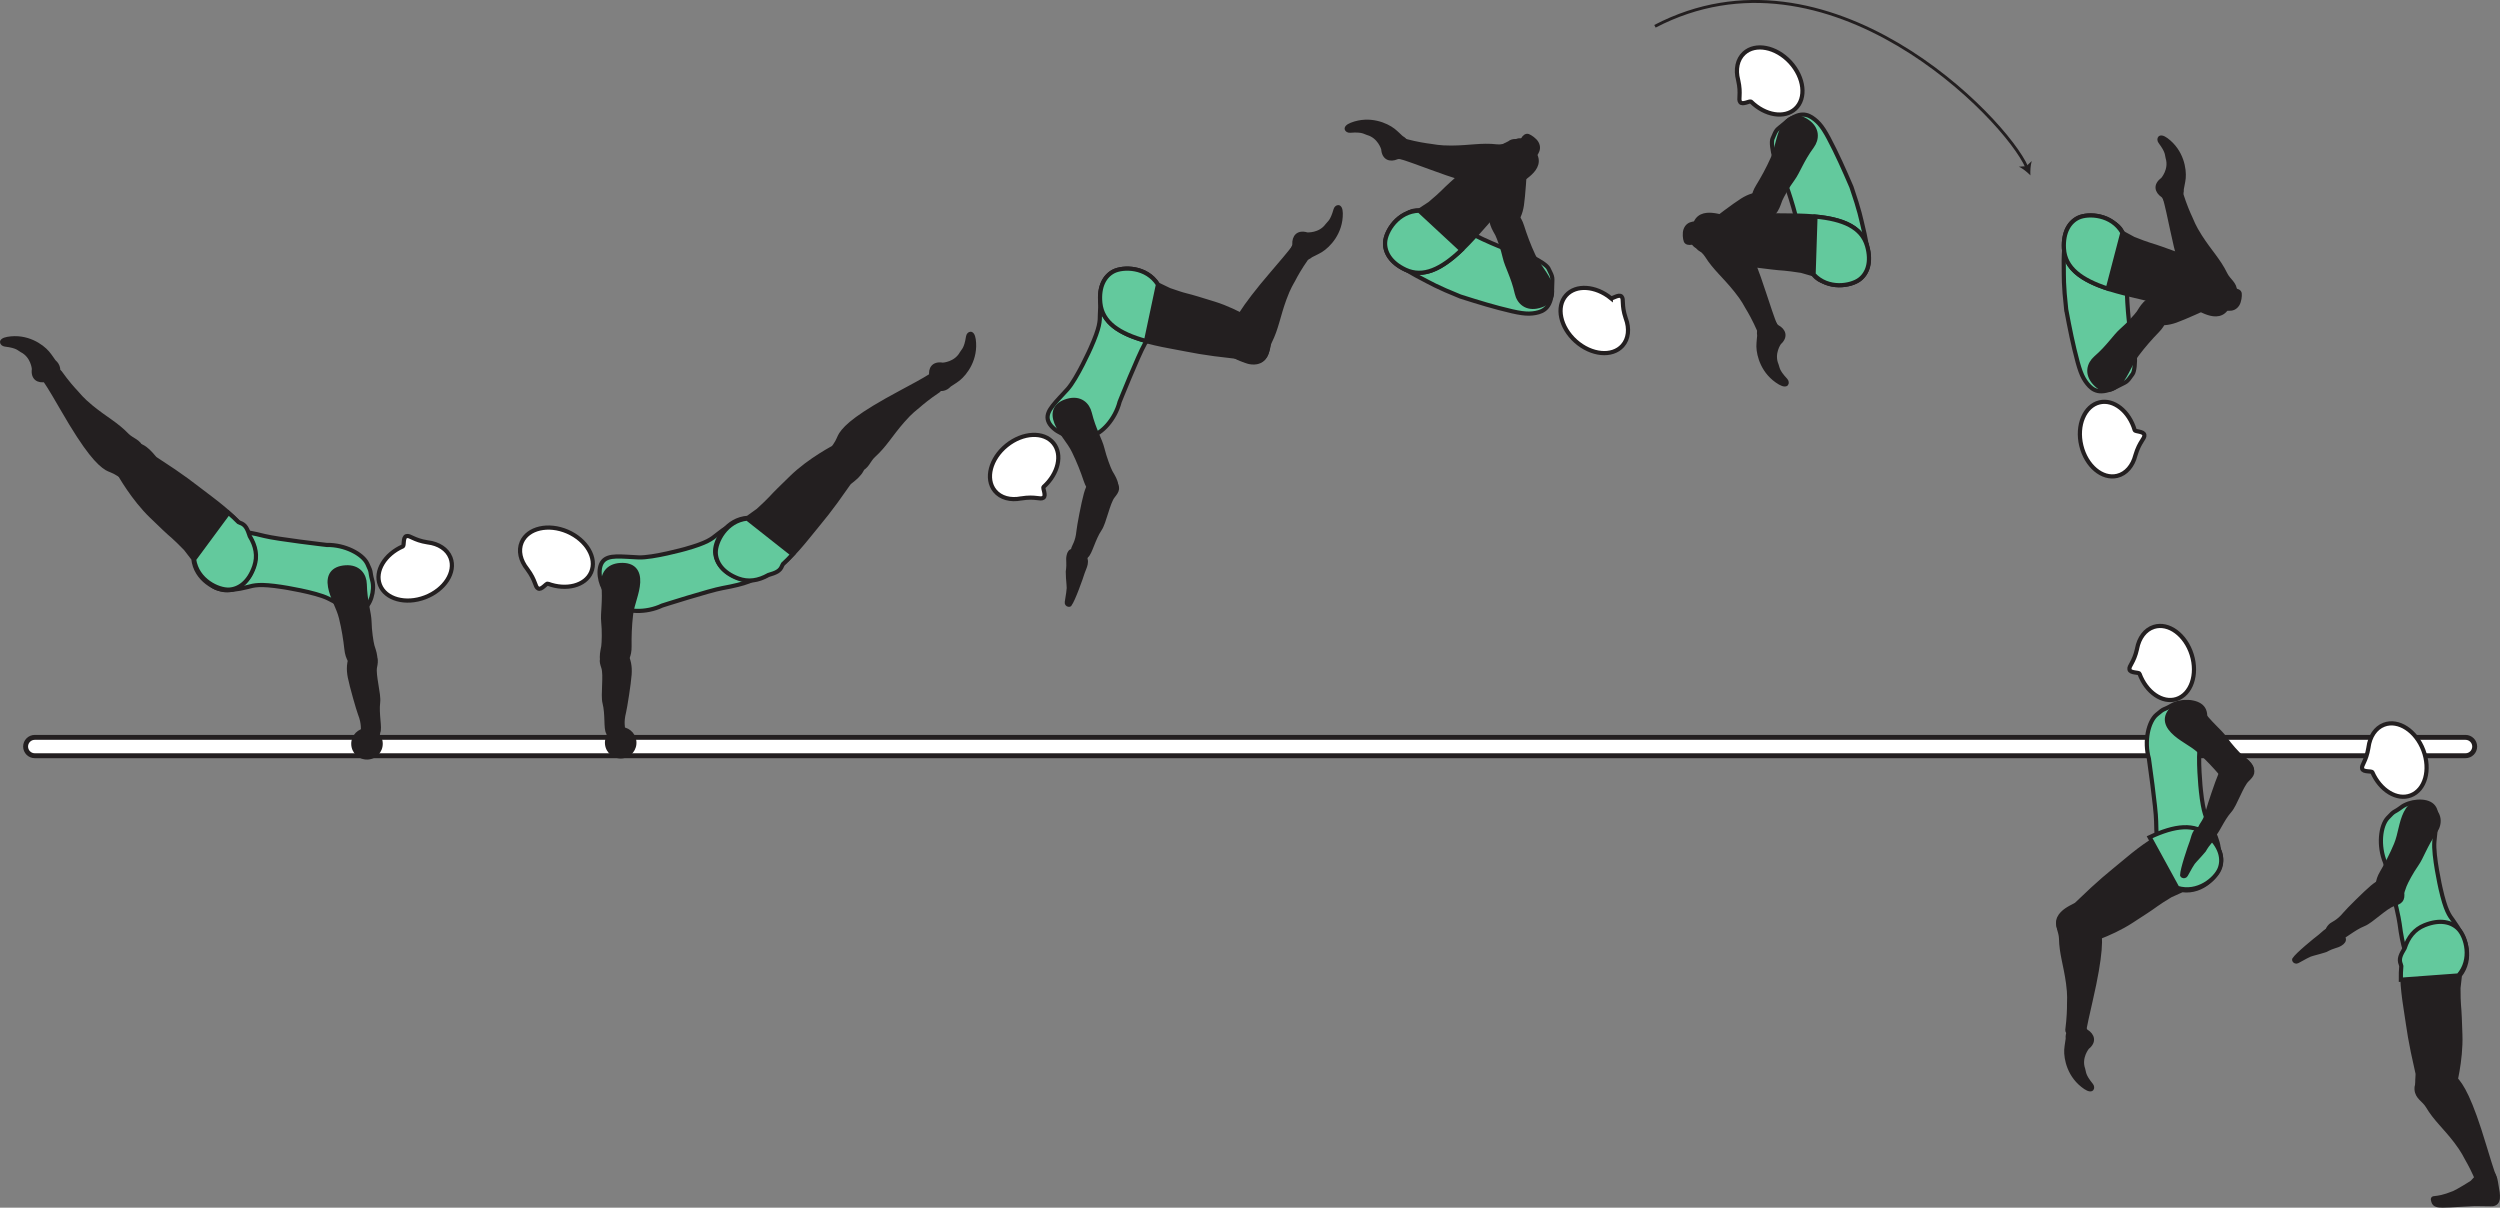 <?xml version="1.0" encoding="UTF-8" standalone="no"?>
<!-- Created with Inkscape (http://www.inkscape.org/) -->

<svg
   version="1.1"
   id="svg1"
   width="338.235"
   height="163.389"
   viewBox="0 0 338.235 163.389"
   sodipodi:docname="cell.svg"
   xmlns:inkscape="http://www.inkscape.org/namespaces/inkscape"
   xmlns:sodipodi="http://sodipodi.sourceforge.net/DTD/sodipodi-0.dtd"
   xmlns="http://www.w3.org/2000/svg"
   xmlns:svg="http://www.w3.org/2000/svg">
  <rect x="0" y="0" width="338.235" height="163.389" fill="#808080" stroke="none"/>
  <sodipodi:namedview
     id="namedview1"
     pagecolor="#ffffff"
     bordercolor="#000000"
     borderopacity="0.25"
     inkscape:showpageshadow="2"
     inkscape:pageopacity="0.0"
     inkscape:pagecheckerboard="0"
     inkscape:deskcolor="#d1d1d1">
    <inkscape:page
       x="0"
       y="0"
       inkscape:label="1"
       id="page1"
       width="338.235"
       height="163.389"
       margin="0"
       bleed="0" />
  </sodipodi:namedview>
  <defs
     id="defs1" />
  <path
     style="fill:none;stroke:#231f20;stroke-width:0.4;stroke-linecap:butt;stroke-linejoin:miter;stroke-miterlimit:4;stroke-dasharray:none;stroke-opacity:1"
     d="m 223.905,3.557 c 23.489,-12.244 47.39,12.423 50.312,19.068"
     id="path840" />
  <path
     style="fill:#231f20;fill-opacity:1;fill-rule:nonzero;stroke:none"
     d="m 274.702,23.729 c -0.417,-0.432 -1.032,-0.932 -1.557,-1.176 l 1.01,-0.073 0.728,-0.693 c -0.17,0.552 -0.213,1.338 -0.181,1.942"
     id="path841" />
  <path
     style="fill:#ffffff;fill-opacity:1;fill-rule:nonzero;stroke:none"
     d="m 3.463,101.001 c 0,0.687 0.557,1.244 1.24,1.244 H 333.571 c 0.683,0 1.24,-0.557 1.24,-1.244 0,-0.683 -0.557,-1.24 -1.24,-1.24 H 4.703 c -0.683,0 -1.24,0.557 -1.24,1.24"
     id="path842" />
  <path
     style="fill:none;stroke:#231f20;stroke-width:0.666;stroke-linecap:butt;stroke-linejoin:miter;stroke-miterlimit:4;stroke-dasharray:none;stroke-opacity:1"
     d="m 3.463,101.001 c 0,0.687 0.557,1.244 1.24,1.244 H 333.571 c 0.683,0 1.24,-0.557 1.24,-1.244 0,-0.683 -0.557,-1.24 -1.24,-1.24 H 4.703 c -0.683,0 -1.24,0.557 -1.24,1.24 z"
     id="path843" />
  <path
     style="fill:#231f20;fill-opacity:1;fill-rule:nonzero;stroke:none"
     d="m 310.405,129.797 c 0.374,-0.625 2.89,-2.683 3.484,-3.125 0.532,-0.4 1.193,-1.348 2.213,-0.818 0.417,0.214 0.876,0.818 0.985,1.12 0.099,0.246 -0.094,0.516 -0.432,0.719 -0.568,0.355 -0.865,0.229 -1.99,0.839 0,0 -0.286,0.104 -0.812,0.249 -1.568,0.459 -0.922,0.115 -3.042,1.281 -0.146,0.084 -0.338,-0.004 -0.39,-0.109 -0.068,-0.161 -0.016,-0.156 -0.016,-0.156"
     id="path844" />
  <path
     style="fill:none;stroke:#231f20;stroke-width:0.566;stroke-linecap:round;stroke-linejoin:round;stroke-miterlimit:4;stroke-dasharray:none;stroke-opacity:1"
     d="m 310.405,129.797 c 0.374,-0.625 2.89,-2.683 3.484,-3.125 0.532,-0.4 1.193,-1.348 2.213,-0.818 0.417,0.214 0.876,0.818 0.985,1.12 0.099,0.246 -0.094,0.516 -0.432,0.719 -0.568,0.355 -0.865,0.229 -1.99,0.839 0,0 -0.286,0.104 -0.812,0.249 -1.568,0.459 -0.922,0.115 -3.042,1.281 -0.146,0.084 -0.338,-0.004 -0.39,-0.109 -0.068,-0.161 -0.016,-0.156 -0.016,-0.156 z"
     id="path845" />
  <path
     style="fill:#231f20;fill-opacity:1;fill-rule:nonzero;stroke:none"
     d="m 327.91,145.573 c 1.765,-1.411 2.301,-1.448 2.948,-0.735 0.432,0.47 0.995,0.762 1.271,1.032 0.917,0.916 2.088,2.834 3.978,9.14 0.428,1.428 1.043,3.434 1.36,4.23 0.495,1.261 -1.932,1.24 -2.136,0.745 -0.65,-1.584 -1.224,-2.62 -1.536,-3.161 -0.218,-0.371 -0.505,-1.074 -1.516,-2.402 -1.536,-2.005 -2.754,-2.974 -3.838,-4.797 -0.506,-0.839 -1.422,-1.156 -1.49,-2.233 -0.073,-1.084 0.959,-1.819 0.959,-1.819"
     id="path846" />
  <path
     style="fill:none;stroke:#231f20;stroke-width:0.566;stroke-linecap:butt;stroke-linejoin:miter;stroke-miterlimit:4;stroke-dasharray:none;stroke-opacity:1"
     d="m 327.91,145.573 c 1.765,-1.411 2.301,-1.448 2.948,-0.735 0.432,0.47 0.995,0.762 1.271,1.032 0.917,0.916 2.088,2.834 3.978,9.14 0.428,1.428 1.043,3.434 1.36,4.23 0.495,1.261 -1.932,1.24 -2.136,0.745 -0.65,-1.584 -1.224,-2.62 -1.536,-3.161 -0.218,-0.371 -0.505,-1.074 -1.516,-2.402 -1.536,-2.005 -2.754,-2.974 -3.838,-4.797 -0.506,-0.839 -1.422,-1.156 -1.49,-2.233 -0.073,-1.084 0.959,-1.819 0.959,-1.819 z"
     id="path847" />
  <path
     style="fill:#63c99d;fill-opacity:1;fill-rule:nonzero;stroke:none"
     d="m 330.191,120.193 c 0.692,3.052 1.178,3.636 1.724,4.375 3.396,4.677 1.031,6.261 -1.849,6.385 -3.385,0.147 -4.599,0.267 -5.411,-5.979 -0.224,-1.734 -1.964,-8.281 -1.964,-8.281 -0.937,-2.26 -0.645,-4.964 0.35,-6.031 1.041,-1.125 0.713,-0.6 1.864,-1.464 1.109,-0.822 3.281,-1.062 4.177,-0.208 0.864,0.812 0.5,2.443 0.276,4.854 -0.172,1.906 0.833,6.349 0.833,6.349"
     id="path848" />
  <path
     style="fill:none;stroke:#231f20;stroke-width:0.566;stroke-linecap:butt;stroke-linejoin:miter;stroke-miterlimit:4;stroke-dasharray:none;stroke-opacity:1"
     d="m 330.191,120.193 c 0.692,3.052 1.178,3.636 1.724,4.375 3.396,4.677 1.031,6.261 -1.849,6.385 -3.385,0.147 -4.599,0.267 -5.411,-5.979 -0.224,-1.734 -1.964,-8.281 -1.964,-8.281 -0.937,-2.26 -0.645,-4.964 0.35,-6.031 1.041,-1.125 0.713,-0.6 1.864,-1.464 1.109,-0.822 3.281,-1.062 4.177,-0.208 0.864,0.812 0.5,2.443 0.276,4.854 -0.172,1.906 0.833,6.349 0.833,6.349 z"
     id="path849" />
  <path
     style="fill:#ffffff;fill-opacity:1;fill-rule:nonzero;stroke:none"
     d="m 320.967,104.49 c -0.114,-0.224 -1.24,0.011 -1.38,-0.489 -0.146,-0.505 0.531,-0.912 0.854,-2.871 v -0.02 c 0.188,-1.442 0.933,-2.62 2.104,-3.062 1.944,-0.735 4.324,0.817 5.318,3.457 1.006,2.647 0.235,5.381 -1.708,6.109 -1.86,0.71 -4.125,-0.686 -5.188,-3.124"
     id="path850" />
  <path
     style="fill:none;stroke:#231f20;stroke-width:0.566;stroke-linecap:butt;stroke-linejoin:miter;stroke-miterlimit:4;stroke-dasharray:none;stroke-opacity:1"
     d="m 320.967,104.49 c -0.114,-0.224 -1.24,0.011 -1.38,-0.489 -0.146,-0.505 0.531,-0.912 0.854,-2.871 v -0.02 c 0.188,-1.442 0.933,-2.62 2.104,-3.062 1.944,-0.735 4.324,0.817 5.318,3.457 1.006,2.647 0.235,5.381 -1.708,6.109 -1.86,0.71 -4.125,-0.686 -5.188,-3.124 z"
     id="path851" />
  <path
     style="fill:#231f20;fill-opacity:1;fill-rule:nonzero;stroke:none"
     d="m 330.118,148.781 c -3.916,0.876 -2.927,-3.083 -3.031,-3.552 -1.109,-4.885 -1.068,-5.265 -1.656,-9.041 -0.849,-5.463 -0.589,-9.339 2.443,-10.755 2.057,-0.969 3.661,-0.631 4.624,0.271 1.057,1.005 2.104,4 0.308,6.27 l -0.193,1.698 c 0.01,1.162 0.01,1.74 0.062,2.313 0.094,1 0.131,2.068 0.194,4.025 0.124,3.475 -0.88,7.183 -0.88,7.183 0.014,1.24 -1.871,1.588 -1.871,1.588"
     id="path852" />
  <path
     style="fill:none;stroke:#231f20;stroke-width:0.566;stroke-linecap:butt;stroke-linejoin:miter;stroke-miterlimit:4;stroke-dasharray:none;stroke-opacity:1"
     d="m 330.118,148.781 c -3.916,0.876 -2.927,-3.083 -3.031,-3.552 -1.109,-4.885 -1.068,-5.265 -1.656,-9.041 -0.849,-5.463 -0.589,-9.339 2.443,-10.755 2.057,-0.969 3.661,-0.631 4.624,0.271 1.057,1.005 2.104,4 0.308,6.27 l -0.193,1.698 c 0.01,1.162 0.01,1.74 0.062,2.313 0.094,1 0.131,2.068 0.194,4.025 0.124,3.475 -0.88,7.183 -0.88,7.183 0.014,1.24 -1.871,1.588 -1.871,1.588 z"
     id="path853" />
  <path
     style="fill:#63c99d;fill-opacity:1;fill-rule:nonzero;stroke:none"
     d="m 332.629,125.704 c -0.912,-0.959 -2.495,-1.375 -4.599,-0.527 -1.371,0.552 -2.213,1.625 -2.693,3.104 -0.531,0.896 -0.828,1.448 -0.52,2.193 0.025,0.068 0.046,0.146 0.066,0.23 -0.046,0.582 -0.077,1.186 -0.066,1.844 l 7.79,-0.574 c 1.918,-2.161 1.022,-5.218 0.022,-6.27"
     id="path854" />
  <path
     style="fill:none;stroke:#231f20;stroke-width:0.566;stroke-linecap:butt;stroke-linejoin:miter;stroke-miterlimit:4;stroke-dasharray:none;stroke-opacity:1"
     d="m 332.629,125.704 c -0.912,-0.959 -2.495,-1.375 -4.599,-0.527 -1.371,0.552 -2.213,1.625 -2.693,3.104 -0.531,0.896 -0.828,1.448 -0.52,2.193 0.025,0.068 0.046,0.146 0.066,0.23 -0.046,0.582 -0.077,1.186 -0.066,1.844 l 7.79,-0.574 c 1.918,-2.161 1.022,-5.218 0.022,-6.27 z"
     id="path855" />
  <path
     style="fill:#231f20;fill-opacity:1;fill-rule:nonzero;stroke:none"
     d="m 316.285,127.005 c 0.641,-0.031 2.041,-1.385 3.541,-1.979 1.005,-0.401 2.923,-2.358 3.964,-2.682 0.948,-0.296 1.355,-0.52 1.199,-1.662 -0.09,-0.672 -0.699,-1.926 -1.21,-1.88 -1.186,0.104 -2.02,0.547 -2.838,1.235 -0.932,0.776 -3.276,3.12 -3.667,3.593 -0.963,1.172 -1.687,1.328 -1.973,1.615 -0.536,0.541 -0.464,0.88 -0.194,1.303 0.522,0.801 1.178,0.457 1.178,0.457"
     id="path856" />
  <path
     style="fill:none;stroke:#231f20;stroke-width:0.566;stroke-linecap:butt;stroke-linejoin:miter;stroke-miterlimit:4;stroke-dasharray:none;stroke-opacity:1"
     d="m 316.285,127.005 c 0.641,-0.031 2.041,-1.385 3.541,-1.979 1.005,-0.401 2.923,-2.358 3.964,-2.682 0.948,-0.296 1.355,-0.52 1.199,-1.662 -0.09,-0.672 -0.699,-1.926 -1.21,-1.88 -1.186,0.104 -2.02,0.547 -2.838,1.235 -0.932,0.776 -3.276,3.12 -3.667,3.593 -0.963,1.172 -1.687,1.328 -1.973,1.615 -0.536,0.541 -0.464,0.88 -0.194,1.303 0.522,0.801 1.178,0.457 1.178,0.457 z"
     id="path857" />
  <path
     style="fill:#231f20;fill-opacity:1;fill-rule:nonzero;stroke:none"
     d="m 323.483,121.797 c 1.192,0.511 1.635,-1.473 1.839,-1.973 0.197,-0.511 0.927,-1.886 1.629,-2.88 0.708,-1.006 1.162,-2.552 2.5,-4.459 0.708,-0.995 0.76,-2.417 -0.738,-3.375 -1.475,-0.948 -2.563,-0.469 -3.235,0.864 -0.672,1.339 -0.735,2.88 -1.313,4.276 -0.578,1.391 -1.302,2.76 -1.916,3.808 -0.704,1.192 -0.61,2.042 -0.323,2.432 0.708,0.958 1.557,1.307 1.557,1.307"
     id="path858" />
  <path
     style="fill:none;stroke:#231f20;stroke-width:0.566;stroke-linecap:butt;stroke-linejoin:miter;stroke-miterlimit:4;stroke-dasharray:none;stroke-opacity:1"
     d="m 323.483,121.797 c 1.192,0.511 1.635,-1.473 1.839,-1.973 0.197,-0.511 0.927,-1.886 1.629,-2.88 0.708,-1.006 1.162,-2.552 2.5,-4.459 0.708,-0.995 0.76,-2.417 -0.738,-3.375 -1.475,-0.948 -2.563,-0.469 -3.235,0.864 -0.672,1.339 -0.735,2.88 -1.313,4.276 -0.578,1.391 -1.302,2.76 -1.916,3.808 -0.704,1.192 -0.61,2.042 -0.323,2.432 0.708,0.958 1.557,1.307 1.557,1.307 z"
     id="path859" />
  <path
     style="fill:#231f20;fill-opacity:1;fill-rule:nonzero;stroke:none"
     d="m 337.139,162.917 c 1.083,-0.041 0.844,-1.271 0.626,-2.479 -0.058,-0.302 -0.084,-0.594 -0.163,-0.885 -0.323,-1.183 -1.124,-1.849 -3.113,0.385 -0.074,0.083 -1.934,1.234 -2.511,1.474 -2.761,1.125 -2.969,0.313 -2.761,1.125 0.141,0.536 0.652,0.557 1.276,0.568 0.854,0.009 3.87,-0.215 4.333,-0.219 0.453,-0.005 2.313,0.031 2.313,0.031"
     id="path860" />
  <path
     style="fill:none;stroke:#231f20;stroke-width:0.566;stroke-linecap:butt;stroke-linejoin:miter;stroke-miterlimit:4;stroke-dasharray:none;stroke-opacity:1"
     d="m 337.139,162.917 c 1.083,-0.041 0.844,-1.271 0.626,-2.479 -0.058,-0.302 -0.084,-0.594 -0.163,-0.885 -0.323,-1.183 -1.124,-1.849 -3.113,0.385 -0.074,0.083 -1.934,1.234 -2.511,1.474 -2.761,1.125 -2.969,0.313 -2.761,1.125 0.141,0.536 0.652,0.557 1.276,0.568 0.854,0.009 3.87,-0.215 4.333,-0.219 0.453,-0.005 2.313,0.031 2.313,0.031 z"
     id="path862" />
  <path
     style="fill:#231f20;fill-opacity:1;fill-rule:nonzero;stroke:none"
     d="m 282.478,141.797 c 1.052,-0.844 0.749,-1.792 -0.131,-2.344 -0.26,-0.156 -0.312,-0.567 -0.582,-0.708 -0.631,-0.323 -2.272,0.265 -2.126,1.76 0.011,0.105 -0.156,0.907 -0.198,1.527 -0.058,1.218 0.401,3.666 2.636,5.172 1.062,0.713 1.281,-0.047 0.942,-0.464 -1.078,-1.323 -0.917,-1.656 -1.068,-2.11 -0.546,-1.525 0.527,-2.833 0.527,-2.833"
     id="path864" />
  <path
     style="fill:none;stroke:#231f20;stroke-width:0.333;stroke-linecap:butt;stroke-linejoin:miter;stroke-miterlimit:4;stroke-dasharray:none;stroke-opacity:1"
     d="m 282.478,141.797 c 1.052,-0.844 0.749,-1.792 -0.131,-2.344 -0.26,-0.156 -0.312,-0.567 -0.582,-0.708 -0.631,-0.323 -2.272,0.265 -2.126,1.76 0.011,0.105 -0.156,0.907 -0.198,1.527 -0.058,1.218 0.401,3.666 2.636,5.172 1.062,0.713 1.281,-0.047 0.942,-0.464 -1.078,-1.323 -0.917,-1.656 -1.068,-2.11 -0.546,-1.525 0.527,-2.833 0.527,-2.833 z"
     id="path865" />
  <path
     style="fill:#231f20;fill-opacity:1;fill-rule:nonzero;stroke:none"
     d="m 280.389,123.172 c 2.24,-0.359 2.724,-0.119 2.933,0.813 0.14,0.62 0.479,1.151 0.588,1.525 0.339,1.256 0.407,3.5 -1.073,9.912 -0.339,1.454 -0.796,3.506 -0.916,4.355 -0.183,1.337 -2.287,0.113 -2.219,-0.412 0.213,-1.703 0.239,-2.885 0.233,-3.516 -0.009,-0.427 0.095,-1.181 -0.134,-2.828 -0.339,-2.511 -0.912,-3.953 -0.954,-6.073 -0.021,-0.979 -0.661,-1.703 -0.188,-2.676 0.47,-0.986 1.73,-1.1 1.73,-1.1"
     id="path866" />
  <path
     style="fill:none;stroke:#231f20;stroke-width:0.566;stroke-linecap:butt;stroke-linejoin:miter;stroke-miterlimit:4;stroke-dasharray:none;stroke-opacity:1"
     d="m 280.389,123.172 c 2.24,-0.359 2.724,-0.119 2.933,0.813 0.14,0.62 0.479,1.151 0.588,1.525 0.339,1.256 0.407,3.5 -1.073,9.912 -0.339,1.454 -0.796,3.506 -0.916,4.355 -0.183,1.337 -2.287,0.113 -2.219,-0.412 0.213,-1.703 0.239,-2.885 0.233,-3.516 -0.009,-0.427 0.095,-1.181 -0.134,-2.828 -0.339,-2.511 -0.912,-3.953 -0.954,-6.073 -0.021,-0.979 -0.661,-1.703 -0.188,-2.676 0.47,-0.986 1.73,-1.1 1.73,-1.1 z"
     id="path867" />
  <path
     style="fill:#63c99d;fill-opacity:1;fill-rule:nonzero;stroke:none"
     d="m 297.769,106.985 c 0.333,3.115 0.75,3.744 1.198,4.552 2.828,5.041 0.298,6.333 -2.573,6.115 -3.385,-0.246 -4.599,-0.26 -4.681,-6.558 -0.022,-1.756 -0.98,-8.453 -0.98,-8.453 -0.672,-2.355 -0.068,-5.016 1.046,-5.953 1.167,-0.995 0.782,-0.516 2.027,-1.235 1.192,-0.692 3.38,-0.676 4.172,0.281 0.755,0.907 0.208,2.475 -0.292,4.855 -0.396,1.864 0.083,6.396 0.083,6.396"
     id="path868" />
  <path
     style="fill:none;stroke:#231f20;stroke-width:0.566;stroke-linecap:butt;stroke-linejoin:miter;stroke-miterlimit:4;stroke-dasharray:none;stroke-opacity:1"
     d="m 297.769,106.985 c 0.333,3.115 0.75,3.744 1.198,4.552 2.828,5.041 0.298,6.333 -2.573,6.115 -3.385,-0.246 -4.599,-0.26 -4.681,-6.558 -0.022,-1.756 -0.98,-8.453 -0.98,-8.453 -0.672,-2.355 -0.068,-5.016 1.046,-5.953 1.167,-0.995 0.782,-0.516 2.027,-1.235 1.192,-0.692 3.38,-0.676 4.172,0.281 0.755,0.907 0.208,2.475 -0.292,4.855 -0.396,1.864 0.083,6.396 0.083,6.396 z"
     id="path869" />
  <path
     style="fill:#ffffff;fill-opacity:1;fill-rule:nonzero;stroke:none"
     d="m 289.462,91.152 c -0.099,-0.23 -1.24,-0.058 -1.355,-0.574 -0.109,-0.51 0.59,-0.874 1.027,-2.806 v -0.027 c 0.271,-1.427 1.083,-2.557 2.281,-2.932 1.984,-0.62 4.271,1.068 5.11,3.76 0.838,2.699 -0.09,5.385 -2.068,6.005 -1.896,0.594 -4.078,-0.926 -4.995,-3.426"
     id="path870" />
  <path
     style="fill:none;stroke:#231f20;stroke-width:0.566;stroke-linecap:butt;stroke-linejoin:miter;stroke-miterlimit:4;stroke-dasharray:none;stroke-opacity:1"
     d="m 289.462,91.152 c -0.099,-0.23 -1.24,-0.058 -1.355,-0.574 -0.109,-0.51 0.59,-0.874 1.027,-2.806 v -0.027 c 0.271,-1.427 1.083,-2.557 2.281,-2.932 1.984,-0.62 4.271,1.068 5.11,3.76 0.838,2.699 -0.09,5.385 -2.068,6.005 -1.896,0.594 -4.078,-0.926 -4.995,-3.426 z"
     id="path871" />
  <path
     style="fill:#231f20;fill-opacity:1;fill-rule:nonzero;stroke:none"
     d="m 279.435,126.781 c -2.765,-2.905 1.131,-4.099 1.486,-4.427 3.614,-3.468 3.957,-3.625 6.896,-6.077 4.238,-3.537 7.697,-5.313 10.473,-3.443 1.885,1.271 2.427,2.818 2.151,4.104 -0.318,1.427 -2.348,3.87 -5.214,3.495 l -1.562,0.703 c -0.99,0.614 -1.479,0.906 -1.943,1.25 -0.812,0.594 -1.719,1.176 -3.359,2.239 -2.906,1.896 -6.598,2.943 -6.598,2.943 -1.068,0.652 -2.33,-0.787 -2.33,-0.787"
     id="path872" />
  <path
     style="fill:none;stroke:#231f20;stroke-width:0.566;stroke-linecap:butt;stroke-linejoin:miter;stroke-miterlimit:4;stroke-dasharray:none;stroke-opacity:1"
     d="m 279.435,126.781 c -2.765,-2.905 1.131,-4.099 1.486,-4.427 3.614,-3.468 3.957,-3.625 6.896,-6.077 4.238,-3.537 7.697,-5.313 10.473,-3.443 1.885,1.271 2.427,2.818 2.151,4.104 -0.318,1.427 -2.348,3.87 -5.214,3.495 l -1.562,0.703 c -0.99,0.614 -1.479,0.906 -1.943,1.25 -0.812,0.594 -1.719,1.176 -3.359,2.239 -2.906,1.896 -6.598,2.943 -6.598,2.943 -1.068,0.652 -2.33,-0.787 -2.33,-0.787 z"
     id="path873" />
  <path
     style="fill:#63c99d;fill-opacity:1;fill-rule:nonzero;stroke:none"
     d="m 298.869,113.141 c -1.918,-1.817 -4.631,-1.469 -8.038,0.131 l 3.751,6.853 c 2.765,0.849 5.172,-1.224 5.719,-2.583 0.489,-1.218 0.218,-2.828 -1.432,-4.401"
     id="path874" />
  <path
     style="fill:none;stroke:#231f20;stroke-width:0.566;stroke-linecap:butt;stroke-linejoin:miter;stroke-miterlimit:4;stroke-dasharray:none;stroke-opacity:1"
     d="m 298.869,113.141 c -1.918,-1.817 -4.631,-1.469 -8.038,0.131 l 3.751,6.853 c 2.765,0.849 5.172,-1.224 5.719,-2.583 0.489,-1.218 0.218,-2.828 -1.432,-4.401 z"
     id="path875" />
  <path
     style="fill:#231f20;fill-opacity:1;fill-rule:nonzero;stroke:none"
     d="m 304.441,104.756 c 0.881,-0.948 -0.848,-2.031 -1.25,-2.391 -0.417,-0.349 -1.474,-1.495 -2.177,-2.495 -0.708,-1 -2.025,-1.937 -3.369,-3.838 -0.71,-0.995 -2.032,-1.516 -3.434,-0.422 -1.389,1.078 -1.301,2.26 -0.26,3.338 1.038,1.078 2.475,1.646 3.599,2.662 1.12,1.004 2.172,2.146 2.959,3.072 0.885,1.058 1.718,1.251 2.177,1.11 1.14,-0.348 1.755,-1.036 1.755,-1.036"
     id="path876" />
  <path
     style="fill:none;stroke:#231f20;stroke-width:0.566;stroke-linecap:butt;stroke-linejoin:miter;stroke-miterlimit:4;stroke-dasharray:none;stroke-opacity:1"
     d="m 304.441,104.756 c 0.881,-0.948 -0.848,-2.031 -1.25,-2.391 -0.417,-0.349 -1.474,-1.495 -2.177,-2.495 -0.708,-1 -2.025,-1.937 -3.369,-3.838 -0.71,-0.995 -2.032,-1.516 -3.434,-0.422 -1.389,1.078 -1.301,2.26 -0.26,3.338 1.038,1.078 2.475,1.646 3.599,2.662 1.12,1.004 2.172,2.146 2.959,3.072 0.885,1.058 1.718,1.251 2.177,1.11 1.14,-0.348 1.755,-1.036 1.755,-1.036 z"
     id="path877" />
  <path
     style="fill:#231f20;fill-opacity:1;fill-rule:nonzero;stroke:none"
     d="m 295.238,118.386 c -0.011,-0.734 1.031,-3.813 1.297,-4.5 0.239,-0.62 0.291,-1.776 1.448,-1.87 0.458,-0.036 1.167,0.234 1.427,0.432 0.203,0.152 0.192,0.48 0.011,0.838 -0.298,0.595 -0.604,0.652 -1.24,1.762 0,0 -0.192,0.238 -0.563,0.645 -1.077,1.224 -0.719,0.588 -1.891,2.699 -0.082,0.15 -0.296,0.176 -0.39,0.118 -0.151,-0.104 -0.099,-0.124 -0.099,-0.124"
     id="path878" />
  <path
     style="fill:none;stroke:#231f20;stroke-width:0.566;stroke-linecap:round;stroke-linejoin:round;stroke-miterlimit:4;stroke-dasharray:none;stroke-opacity:1"
     d="m 295.238,118.386 c -0.011,-0.734 1.031,-3.813 1.297,-4.5 0.239,-0.62 0.291,-1.776 1.448,-1.87 0.458,-0.036 1.167,0.234 1.427,0.432 0.203,0.152 0.192,0.48 0.011,0.838 -0.298,0.595 -0.604,0.652 -1.24,1.762 0,0 -0.192,0.238 -0.563,0.645 -1.077,1.224 -0.719,0.588 -1.891,2.699 -0.082,0.15 -0.296,0.176 -0.39,0.118 -0.151,-0.104 -0.099,-0.124 -0.099,-0.124 z"
     id="path879" />
  <path
     style="fill:#231f20;fill-opacity:1;fill-rule:nonzero;stroke:none"
     d="m 299.389,113.042 c 0.557,-0.317 1.204,-2.156 2.276,-3.354 0.729,-0.812 1.568,-3.422 2.349,-4.172 0.719,-0.692 0.984,-1.072 0.339,-2.026 -0.386,-0.562 -1.49,-1.406 -1.922,-1.141 -1.016,0.62 -1.568,1.396 -1.996,2.371 -0.484,1.118 -1.525,4.26 -1.676,4.853 -0.333,1.485 -0.912,1.943 -1.037,2.333 -0.244,0.719 -0.02,0.99 0.407,1.246 0.828,0.494 1.26,-0.11 1.26,-0.11"
     id="path880" />
  <path
     style="fill:none;stroke:#231f20;stroke-width:0.566;stroke-linecap:butt;stroke-linejoin:miter;stroke-miterlimit:4;stroke-dasharray:none;stroke-opacity:1"
     d="m 299.389,113.042 c 0.557,-0.317 1.204,-2.156 2.276,-3.354 0.729,-0.812 1.568,-3.422 2.349,-4.172 0.719,-0.692 0.984,-1.072 0.339,-2.026 -0.386,-0.562 -1.49,-1.406 -1.922,-1.141 -1.016,0.62 -1.568,1.396 -1.996,2.371 -0.484,1.118 -1.525,4.26 -1.676,4.853 -0.333,1.485 -0.912,1.943 -1.037,2.333 -0.244,0.719 -0.02,0.99 0.407,1.246 0.828,0.494 1.26,-0.11 1.26,-0.11 z"
     id="path881" />
  <path
     style="fill:#63c99d;fill-opacity:1;fill-rule:nonzero;stroke:none"
     d="m 38.203,79.422 c -3.095,-0.474 -3.814,-0.234 -4.71,0 -5.598,1.443 -6.202,-1.333 -5.254,-4.057 1.098,-3.208 1.437,-4.38 7.536,-2.849 1.704,0.432 8.428,1.213 8.428,1.213 2.453,-0.047 4.858,1.215 5.489,2.532 0.656,1.385 0.297,0.885 0.672,2.276 0.364,1.328 -0.213,3.437 -1.333,3.959 -1.079,0.505 -2.459,-0.434 -4.62,-1.522 -1.708,-0.86 -6.208,-1.552 -6.208,-1.552"
     id="path882" />
  <path
     style="fill:none;stroke:#231f20;stroke-width:0.566;stroke-linecap:butt;stroke-linejoin:miter;stroke-miterlimit:4;stroke-dasharray:none;stroke-opacity:1"
     d="m 38.203,79.422 c -3.095,-0.474 -3.814,-0.234 -4.71,0 -5.598,1.443 -6.202,-1.333 -5.254,-4.057 1.098,-3.208 1.437,-4.38 7.536,-2.849 1.704,0.432 8.428,1.213 8.428,1.213 2.453,-0.047 4.858,1.215 5.489,2.532 0.656,1.385 0.297,0.885 0.672,2.276 0.364,1.328 -0.213,3.437 -1.333,3.959 -1.079,0.505 -2.459,-0.434 -4.62,-1.522 -1.708,-0.86 -6.208,-1.552 -6.208,-1.552 z"
     id="path883" />
  <path
     style="fill:#ffffff;fill-opacity:1;fill-rule:nonzero;stroke:none"
     d="m 54.504,73.917 c 0.213,-0.109 -0.02,-1.235 0.48,-1.38 0.505,-0.151 0.911,0.531 2.875,0.844 h 0.02 c 1.444,0.176 2.625,0.916 3.073,2.083 0.745,1.942 -0.796,4.333 -3.432,5.344 -2.641,1.01 -5.38,0.25 -6.125,-1.688 -0.714,-1.854 0.672,-4.13 3.109,-5.203"
     id="path884" />
  <path
     style="fill:none;stroke:#231f20;stroke-width:0.566;stroke-linecap:butt;stroke-linejoin:miter;stroke-miterlimit:4;stroke-dasharray:none;stroke-opacity:1"
     d="m 54.504,73.917 c 0.213,-0.109 -0.02,-1.235 0.48,-1.38 0.505,-0.151 0.911,0.531 2.875,0.844 h 0.02 c 1.444,0.176 2.625,0.916 3.073,2.083 0.745,1.942 -0.796,4.333 -3.432,5.344 -2.641,1.01 -5.38,0.25 -6.125,-1.688 -0.714,-1.854 0.672,-4.13 3.109,-5.203 z"
     id="path885" />
  <path
     style="fill:#231f20;fill-opacity:1;fill-rule:nonzero;stroke:none"
     d="m 51.171,99.068 c 0.281,-0.578 -0.219,-2.463 -0.015,-4.058 0.14,-1.077 -0.647,-3.702 -0.423,-4.765 0.199,-0.973 0.203,-1.437 -0.869,-1.859 -0.636,-0.25 -2.021,-0.324 -2.229,0.146 -0.484,1.088 -0.506,2.03 -0.303,3.082 0.235,1.194 1.147,4.376 1.365,4.943 0.563,1.423 0.344,2.125 0.459,2.516 0.208,0.735 0.541,0.833 1.047,0.803 0.957,-0.063 0.968,-0.808 0.968,-0.808"
     id="path886" />
  <path
     style="fill:none;stroke:#231f20;stroke-width:0.566;stroke-linecap:butt;stroke-linejoin:miter;stroke-miterlimit:4;stroke-dasharray:none;stroke-opacity:1"
     d="m 51.171,99.068 c 0.281,-0.578 -0.219,-2.463 -0.015,-4.058 0.14,-1.077 -0.647,-3.702 -0.423,-4.765 0.199,-0.973 0.203,-1.437 -0.869,-1.859 -0.636,-0.25 -2.021,-0.324 -2.229,0.146 -0.484,1.088 -0.506,2.03 -0.303,3.082 0.235,1.194 1.147,4.376 1.365,4.943 0.563,1.423 0.344,2.125 0.459,2.516 0.208,0.735 0.541,0.833 1.047,0.803 0.957,-0.063 0.968,-0.808 0.968,-0.808 z"
     id="path887" />
  <path
     style="fill:#231f20;fill-opacity:1;fill-rule:nonzero;stroke:none"
     d="m 50.077,90.073 c 1.266,-0.296 0.448,-2.161 0.307,-2.681 -0.145,-0.527 -0.375,-2.063 -0.395,-3.287 -0.032,-1.229 -0.589,-2.74 -0.641,-5.068 -0.031,-1.224 -0.833,-2.396 -2.604,-2.276 -1.755,0.12 -2.349,1.145 -2.088,2.62 0.255,1.473 1.124,2.749 1.484,4.219 0.364,1.462 0.599,2.994 0.729,4.202 0.14,1.375 0.719,2.006 1.182,2.136 1.141,0.354 2.026,0.135 2.026,0.135"
     id="path888" />
  <path
     style="fill:none;stroke:#231f20;stroke-width:0.566;stroke-linecap:butt;stroke-linejoin:miter;stroke-miterlimit:4;stroke-dasharray:none;stroke-opacity:1"
     d="m 50.077,90.073 c 1.266,-0.296 0.448,-2.161 0.307,-2.681 -0.145,-0.527 -0.375,-2.063 -0.395,-3.287 -0.032,-1.229 -0.589,-2.74 -0.641,-5.068 -0.031,-1.224 -0.833,-2.396 -2.604,-2.276 -1.755,0.12 -2.349,1.145 -2.088,2.62 0.255,1.473 1.124,2.749 1.484,4.219 0.364,1.462 0.599,2.994 0.729,4.202 0.14,1.375 0.719,2.006 1.182,2.136 1.141,0.354 2.026,0.135 2.026,0.135 z"
     id="path889" />
  <path
     style="fill:#231f20;fill-opacity:1;fill-rule:nonzero;stroke:none"
     d="m 18.619,62.693 c -1.396,1.781 -1.911,1.937 -2.698,1.396 -0.537,-0.364 -1.141,-0.516 -1.474,-0.719 -1.104,-0.677 -2.682,-2.286 -5.968,-7.989 -0.74,-1.292 -1.803,-3.1 -2.298,-3.802 -0.765,-1.115 1.604,-1.651 1.918,-1.214 0.994,1.396 1.79,2.271 2.218,2.724 0.291,0.312 0.734,0.932 2.026,1.99 1.953,1.598 3.365,2.27 4.833,3.791 0.688,0.708 1.647,0.802 1.959,1.834 0.328,1.041 -0.516,1.989 -0.516,1.989"
     id="path890" />
  <path
     style="fill:none;stroke:#231f20;stroke-width:0.566;stroke-linecap:butt;stroke-linejoin:miter;stroke-miterlimit:4;stroke-dasharray:none;stroke-opacity:1"
     d="m 18.619,62.693 c -1.396,1.781 -1.911,1.937 -2.698,1.396 -0.537,-0.364 -1.141,-0.516 -1.474,-0.719 -1.104,-0.677 -2.682,-2.286 -5.968,-7.989 -0.74,-1.292 -1.803,-3.1 -2.298,-3.802 -0.765,-1.115 1.604,-1.651 1.918,-1.214 0.994,1.396 1.79,2.271 2.218,2.724 0.291,0.312 0.734,0.932 2.026,1.99 1.953,1.598 3.365,2.27 4.833,3.791 0.688,0.708 1.647,0.802 1.959,1.834 0.328,1.041 -0.516,1.989 -0.516,1.989 z"
     id="path891" />
  <path
     style="fill:#231f20;fill-opacity:1;fill-rule:nonzero;stroke:#231f20;stroke-width:0.566;stroke-linecap:round;stroke-linejoin:round;stroke-miterlimit:4;stroke-dasharray:none;stroke-opacity:1"
     d="m 18.212,60.224 c 1.412,-0.162 2.532,1.682 2.819,1.86 4.202,2.734 4.432,3.041 7.484,5.338 4.417,3.334 6.926,6.287 5.74,9.422 -0.808,2.13 -2.194,3 -3.511,3.021 -1.459,0.021 -4.303,-1.401 -4.588,-4.281 l -1.043,-1.355 c -0.822,-0.828 -1.218,-1.233 -1.656,-1.615 -0.76,-0.645 -1.536,-1.394 -2.942,-2.754 -2.511,-2.407 -4.37,-5.766 -4.37,-5.766 -0.218,-0.218 -0.313,-0.484 -0.333,-0.75"
     id="path892" />
  <path
     style="fill:#63c99d;fill-opacity:1;fill-rule:nonzero;stroke:none"
     d="m 33.796,72.553 c -0.328,-0.985 -0.557,-1.568 -1.323,-1.819 -0.068,-0.025 -0.141,-0.057 -0.208,-0.093 -0.417,-0.421 -0.86,-0.839 -1.36,-1.26 l -4.645,6.291 c 0.396,2.86 3.291,4.177 4.749,4.1 1.314,-0.074 2.662,-1.006 3.391,-3.152 0.475,-1.396 0.203,-2.739 -0.604,-4.067"
     id="path893" />
  <path
     style="fill:none;stroke:#231f20;stroke-width:0.566;stroke-linecap:butt;stroke-linejoin:miter;stroke-miterlimit:4;stroke-dasharray:none;stroke-opacity:1"
     d="m 33.796,72.553 c -0.328,-0.985 -0.557,-1.568 -1.323,-1.819 -0.068,-0.025 -0.141,-0.057 -0.208,-0.093 -0.417,-0.421 -0.86,-0.839 -1.36,-1.26 l -4.645,6.291 c 0.396,2.86 3.291,4.177 4.749,4.1 1.314,-0.074 2.662,-1.006 3.391,-3.152 0.475,-1.396 0.203,-2.739 -0.604,-4.067 z"
     id="path894" />
  <path
     style="fill:#231f20;fill-opacity:1;fill-rule:nonzero;stroke:none"
     d="m 4.473,49.912 c -0.177,1.344 0.692,1.813 1.708,1.599 0.303,-0.063 0.631,0.204 0.918,0.109 0.676,-0.197 1.452,-1.76 0.317,-2.739 -0.084,-0.068 -0.511,-0.766 -0.917,-1.234 -0.796,-0.918 -2.823,-2.375 -5.479,-1.912 -1.255,0.218 -0.901,0.917 -0.36,0.99 1.699,0.208 1.808,0.552 2.229,0.776 1.454,0.734 1.584,2.411 1.584,2.411"
     id="path895" />
  <path
     style="fill:none;stroke:#231f20;stroke-width:0.333;stroke-linecap:butt;stroke-linejoin:miter;stroke-miterlimit:4;stroke-dasharray:none;stroke-opacity:1"
     d="m 4.473,49.912 c -0.177,1.344 0.692,1.813 1.708,1.599 0.303,-0.063 0.631,0.204 0.918,0.109 0.676,-0.197 1.452,-1.76 0.317,-2.739 -0.084,-0.068 -0.511,-0.766 -0.917,-1.234 -0.796,-0.918 -2.823,-2.375 -5.479,-1.912 -1.255,0.218 -0.901,0.917 -0.36,0.99 1.699,0.208 1.808,0.552 2.229,0.776 1.454,0.734 1.584,2.411 1.584,2.411 z"
     id="path896" />
  <path
     style="fill:#231f20;fill-opacity:1;fill-rule:nonzero;stroke:none"
     d="m 47.52,100.672 c 0.021,1.177 0.989,2.114 2.172,2.094 1.177,-0.026 2.115,-0.994 2.093,-2.177 -0.02,-1.177 -1,-2.115 -2.177,-2.088 -1.176,0.02 -2.115,0.995 -2.088,2.171"
     id="path897" />
  <path
     style="fill:#63c99d;fill-opacity:1;fill-rule:nonzero;stroke:none"
     d="m 197.572,40.115 c -3.255,-1.312 -4.079,-1.843 -5.094,-2.364 -5.146,-2.626 -4.942,-3.902 -3.948,-6.079 1.406,-3.083 2.479,-4.635 7.922,-1.479 4.136,2.396 7.552,3.584 7.552,3.584 1.86,0.11 5.068,1.728 5.489,2.536 0.693,1.375 0.516,1.131 0.5,2.578 -0.015,2.677 -1.077,3.229 -2.244,3.453 -1.167,0.213 -2.188,0.052 -4.912,-0.661 -2.109,-0.547 -5.265,-1.568 -5.265,-1.568"
     id="path898" />
  <path
     style="fill:none;stroke:#231f20;stroke-width:0.566;stroke-linecap:butt;stroke-linejoin:miter;stroke-miterlimit:4;stroke-dasharray:none;stroke-opacity:1"
     d="m 197.572,40.115 c -3.255,-1.312 -4.079,-1.843 -5.094,-2.364 -5.146,-2.626 -4.942,-3.902 -3.948,-6.079 1.406,-3.083 2.479,-4.635 7.922,-1.479 4.136,2.396 7.552,3.584 7.552,3.584 1.86,0.11 5.068,1.728 5.489,2.536 0.693,1.375 0.516,1.131 0.5,2.578 -0.015,2.677 -1.077,3.229 -2.244,3.453 -1.167,0.213 -2.188,0.052 -4.912,-0.661 -2.109,-0.547 -5.265,-1.568 -5.265,-1.568 z"
     id="path899" />
  <path
     style="fill:#231f20;fill-opacity:1;fill-rule:nonzero;stroke:none"
     d="m 187.03,20.163 c 0.094,1.348 1.042,1.634 1.99,1.229 0.286,-0.12 0.656,0.067 0.926,-0.073 0.62,-0.334 1.068,-2.016 -0.233,-2.751 -0.095,-0.047 -0.657,-0.645 -1.147,-1.025 -0.958,-0.74 -3.234,-1.766 -5.749,-0.787 -1.188,0.464 -0.693,1.079 -0.157,1.041 1.709,-0.134 1.885,0.183 2.344,0.314 1.562,0.432 2.026,2.052 2.026,2.052"
     id="path900" />
  <path
     style="fill:none;stroke:#231f20;stroke-width:0.333;stroke-linecap:butt;stroke-linejoin:miter;stroke-miterlimit:4;stroke-dasharray:none;stroke-opacity:1"
     d="m 187.03,20.163 c 0.094,1.348 1.042,1.634 1.99,1.229 0.286,-0.12 0.656,0.067 0.926,-0.073 0.62,-0.334 1.068,-2.016 -0.233,-2.751 -0.095,-0.047 -0.657,-0.645 -1.147,-1.025 -0.958,-0.74 -3.234,-1.766 -5.749,-0.787 -1.188,0.464 -0.693,1.079 -0.157,1.041 1.709,-0.134 1.885,0.183 2.344,0.314 1.562,0.432 2.026,2.052 2.026,2.052 z"
     id="path901" />
  <path
     style="fill:#231f20;fill-opacity:1;fill-rule:nonzero;stroke:none"
     d="m 206.066,21.824 c 0.052,2.265 -0.24,2.713 -1.192,2.801 -0.636,0.063 -1.209,0.334 -1.589,0.391 -1.287,0.177 -3.516,-0.047 -9.692,-2.339 -1.401,-0.52 -3.371,-1.238 -4.193,-1.468 -1.312,-0.36 0.172,-2.286 0.693,-2.15 1.656,0.437 2.833,0.604 3.448,0.681 0.427,0.052 1.161,0.245 2.828,0.235 2.525,-0.016 4.036,-0.402 6.135,-0.167 0.98,0.109 1.781,-0.432 2.688,0.161 0.906,0.594 0.874,1.855 0.874,1.855"
     id="path902" />
  <path
     style="fill:none;stroke:#231f20;stroke-width:0.566;stroke-linecap:butt;stroke-linejoin:miter;stroke-miterlimit:4;stroke-dasharray:none;stroke-opacity:1"
     d="m 206.066,21.824 c 0.052,2.265 -0.24,2.713 -1.192,2.801 -0.636,0.063 -1.209,0.334 -1.589,0.391 -1.287,0.177 -3.516,-0.047 -9.692,-2.339 -1.401,-0.52 -3.371,-1.238 -4.193,-1.468 -1.312,-0.36 0.172,-2.286 0.693,-2.15 1.656,0.437 2.833,0.604 3.448,0.681 0.427,0.052 1.161,0.245 2.828,0.235 2.525,-0.016 4.036,-0.402 6.135,-0.167 0.98,0.109 1.781,-0.432 2.688,0.161 0.906,0.594 0.874,1.855 0.874,1.855 z"
     id="path903" />
  <path
     style="fill:#231f20;fill-opacity:1;fill-rule:nonzero;stroke:none"
     d="m 204.826,19.469 c -0.462,0.448 -0.624,2.386 -1.364,3.812 -0.505,0.964 -0.666,3.704 -1.24,4.626 -0.52,0.849 -0.677,1.286 0.183,2.052 0.516,0.448 1.792,0.989 2.151,0.62 0.824,-0.854 1.166,-1.74 1.338,-2.798 0.183,-1.197 0.412,-4.504 0.402,-5.113 -0.042,-1.521 0.401,-2.111 0.426,-2.516 0.058,-0.76 -0.218,-0.969 -0.702,-1.109 -0.922,-0.266 -1.194,0.426 -1.194,0.426"
     id="path904" />
  <path
     style="fill:none;stroke:#231f20;stroke-width:0.566;stroke-linecap:butt;stroke-linejoin:miter;stroke-miterlimit:4;stroke-dasharray:none;stroke-opacity:1"
     d="m 204.826,19.469 c -0.462,0.448 -0.624,2.386 -1.364,3.812 -0.505,0.964 -0.666,3.704 -1.24,4.626 -0.52,0.849 -0.677,1.286 0.183,2.052 0.516,0.448 1.792,0.989 2.151,0.62 0.824,-0.854 1.166,-1.74 1.338,-2.798 0.183,-1.197 0.412,-4.504 0.402,-5.113 -0.042,-1.521 0.401,-2.111 0.426,-2.516 0.058,-0.76 -0.218,-0.969 -0.702,-1.109 -0.922,-0.266 -1.194,0.426 -1.194,0.426 z"
     id="path905" />
  <path
     style="fill:#231f20;fill-opacity:1;fill-rule:nonzero;stroke:none"
     d="m 202.326,29.005 c -1.176,0.543 -0.009,2.21 0.235,2.694 0.24,0.489 0.771,1.953 1.032,3.14 0.271,1.204 1.115,2.573 1.624,4.844 0.272,1.193 1.287,2.188 2.995,1.724 1.698,-0.459 2.083,-1.583 1.542,-2.979 -0.546,-1.401 -1.641,-2.48 -2.292,-3.844 -0.645,-1.369 -1.172,-2.823 -1.536,-3.979 -0.412,-1.324 -1.104,-1.818 -1.578,-1.87 -1.192,-0.115 -2.022,0.27 -2.022,0.27"
     id="path906" />
  <path
     style="fill:none;stroke:#231f20;stroke-width:0.566;stroke-linecap:butt;stroke-linejoin:miter;stroke-miterlimit:4;stroke-dasharray:none;stroke-opacity:1"
     d="m 202.326,29.005 c -1.176,0.543 -0.009,2.21 0.235,2.694 0.24,0.489 0.771,1.953 1.032,3.14 0.271,1.204 1.115,2.573 1.624,4.844 0.272,1.193 1.287,2.188 2.995,1.724 1.698,-0.459 2.083,-1.583 1.542,-2.979 -0.546,-1.401 -1.641,-2.48 -2.292,-3.844 -0.645,-1.369 -1.172,-2.823 -1.536,-3.979 -0.412,-1.324 -1.104,-1.818 -1.578,-1.87 -1.192,-0.115 -2.022,0.27 -2.022,0.27 z"
     id="path907" />
  <path
     style="fill:#ffffff;fill-opacity:1;fill-rule:nonzero;stroke:none"
     d="m 217.935,40.329 c 0.199,0.14 1.084,-0.584 1.448,-0.209 0.36,0.385 -0.057,1.057 0.568,2.943 l 0.011,0.021 c 0.505,1.364 0.385,2.751 -0.448,3.683 -1.385,1.552 -4.213,1.281 -6.323,-0.599 -2.104,-1.881 -2.693,-4.663 -1.308,-6.209 1.328,-1.49 3.98,-1.302 6.052,0.37"
     id="path908" />
  <path
     style="fill:none;stroke:#231f20;stroke-width:0.566;stroke-linecap:butt;stroke-linejoin:miter;stroke-miterlimit:4;stroke-dasharray:none;stroke-opacity:1"
     d="m 217.935,40.329 c 0.199,0.14 1.084,-0.584 1.448,-0.209 0.36,0.385 -0.057,1.057 0.568,2.943 l 0.011,0.021 c 0.505,1.364 0.385,2.751 -0.448,3.683 -1.385,1.552 -4.213,1.281 -6.323,-0.599 -2.104,-1.881 -2.693,-4.663 -1.308,-6.209 1.328,-1.49 3.98,-1.302 6.052,0.37 z"
     id="path909" />
  <path
     style="fill:#231f20;fill-opacity:1;fill-rule:nonzero;stroke:none"
     d="m 206.618,19.781 c 3.183,2.443 -0.489,4.224 -0.776,4.606 -3.036,3.989 -3.353,4.202 -5.874,7.072 -3.646,4.156 -6.782,6.442 -9.812,5.032 -2.063,-0.964 -2.834,-2.407 -2.762,-3.724 0.09,-1.454 1.719,-4.188 4.604,-4.262 l 1.434,-0.937 c 0.885,-0.76 1.328,-1.124 1.733,-1.536 0.704,-0.713 1.511,-1.427 2.959,-2.735 2.584,-2.317 6.073,-3.932 6.073,-3.932 0.953,-0.802 2.421,0.416 2.421,0.416"
     id="path910" />
  <path
     style="fill:none;stroke:#231f20;stroke-width:0.566;stroke-linecap:butt;stroke-linejoin:miter;stroke-miterlimit:4;stroke-dasharray:none;stroke-opacity:1"
     d="m 206.618,19.781 c 3.183,2.443 -0.489,4.224 -0.776,4.606 -3.036,3.989 -3.353,4.202 -5.874,7.072 -3.646,4.156 -6.782,6.442 -9.812,5.032 -2.063,-0.964 -2.834,-2.407 -2.762,-3.724 0.09,-1.454 1.719,-4.188 4.604,-4.262 l 1.434,-0.937 c 0.885,-0.76 1.328,-1.124 1.733,-1.536 0.704,-0.713 1.511,-1.427 2.959,-2.735 2.584,-2.317 6.073,-3.932 6.073,-3.932 0.953,-0.802 2.421,0.416 2.421,0.416 z"
     id="path911" />
  <path
     style="fill:#63c99d;fill-opacity:1;fill-rule:nonzero;stroke:#231f20;stroke-width:0.566;stroke-linecap:butt;stroke-linejoin:miter;stroke-miterlimit:4;stroke-dasharray:none;stroke-opacity:1"
     d="m 191.998,28.505 c -2.885,0.074 -4.514,2.808 -4.598,4.262 -0.078,1.312 0.693,2.76 2.756,3.724 2.394,1.114 4.853,-0.079 7.572,-2.672 z"
     id="path912" />
  <path
     style="fill:#231f20;fill-opacity:1;fill-rule:nonzero;stroke:none"
     d="m 204.124,25.172 c 0.609,-0.395 2.593,-2.968 3.026,-3.583 0.38,-0.536 1.307,-1.229 0.744,-2.24 -0.229,-0.401 -0.848,-0.838 -1.15,-0.948 -0.246,-0.082 -0.511,0.11 -0.703,0.459 -0.333,0.573 -0.209,0.869 -0.772,2.016 0,0 -0.099,0.292 -0.233,0.817 -0.412,1.579 -0.084,0.922 -1.188,3.079 -0.083,0.151 0.016,0.339 0.125,0.391 0.167,0.061 0.151,0.009 0.151,0.009"
     id="path913" />
  <path
     style="fill:none;stroke:#231f20;stroke-width:0.566;stroke-linecap:round;stroke-linejoin:round;stroke-miterlimit:4;stroke-dasharray:none;stroke-opacity:1"
     d="m 204.124,25.172 c 0.609,-0.395 2.593,-2.968 3.026,-3.583 0.38,-0.536 1.307,-1.229 0.744,-2.24 -0.229,-0.401 -0.848,-0.838 -1.15,-0.948 -0.246,-0.082 -0.511,0.11 -0.703,0.459 -0.333,0.573 -0.209,0.869 -0.772,2.016 0,0 -0.099,0.292 -0.233,0.817 -0.412,1.579 -0.084,0.922 -1.188,3.079 -0.083,0.151 0.016,0.339 0.125,0.391 0.167,0.061 0.151,0.009 0.151,0.009 z"
     id="path914" />
  <path
     style="fill:#63c99d;fill-opacity:1;fill-rule:nonzero;stroke:none"
     d="m 250.489,25.297 c 1.14,3.323 1.28,4.292 1.552,5.396 1.39,5.61 0.29,6.292 -2.006,6.97 -3.25,0.952 -5.13,1.161 -6.308,-5.022 -0.901,-4.693 -2.244,-8.046 -2.244,-8.046 -1.13,-1.48 -2.016,-4.97 -1.677,-5.814 0.583,-1.421 0.516,-1.124 1.62,-2.066 2.031,-1.74 3.145,-1.303 4.077,-0.563 0.928,0.739 1.475,1.615 2.719,4.14 0.969,1.953 2.267,5.005 2.267,5.005"
     id="path915" />
  <path
     style="fill:none;stroke:#231f20;stroke-width:0.566;stroke-linecap:butt;stroke-linejoin:miter;stroke-miterlimit:4;stroke-dasharray:none;stroke-opacity:1"
     d="m 250.489,25.297 c 1.14,3.323 1.28,4.292 1.552,5.396 1.39,5.61 0.29,6.292 -2.006,6.97 -3.25,0.952 -5.13,1.161 -6.308,-5.022 -0.901,-4.693 -2.244,-8.046 -2.244,-8.046 -1.13,-1.48 -2.016,-4.97 -1.677,-5.814 0.583,-1.421 0.516,-1.124 1.62,-2.066 2.031,-1.74 3.145,-1.303 4.077,-0.563 0.928,0.739 1.475,1.615 2.719,4.14 0.969,1.953 2.267,5.005 2.267,5.005 z"
     id="path916" />
  <path
     style="fill:#231f20;fill-opacity:1;fill-rule:nonzero;stroke:none"
     d="m 240.806,46.464 c 1,-0.911 0.635,-1.833 -0.276,-2.323 -0.271,-0.15 -0.349,-0.557 -0.631,-0.677 -0.645,-0.287 -2.244,0.412 -2.005,1.891 0.021,0.104 -0.104,0.917 -0.099,1.536 0.022,1.214 0.636,3.63 2.964,4.99 1.104,0.64 1.282,-0.125 0.911,-0.526 -1.167,-1.25 -1.025,-1.588 -1.208,-2.031 -0.636,-1.489 0.344,-2.86 0.344,-2.86"
     id="path917" />
  <path
     style="fill:none;stroke:#231f20;stroke-width:0.333;stroke-linecap:butt;stroke-linejoin:miter;stroke-miterlimit:4;stroke-dasharray:none;stroke-opacity:1"
     d="m 240.806,46.464 c 1,-0.911 0.635,-1.833 -0.276,-2.323 -0.271,-0.15 -0.349,-0.557 -0.631,-0.677 -0.645,-0.287 -2.244,0.412 -2.005,1.891 0.021,0.104 -0.104,0.917 -0.099,1.536 0.022,1.214 0.636,3.63 2.964,4.99 1.104,0.64 1.282,-0.125 0.911,-0.526 -1.167,-1.25 -1.025,-1.588 -1.208,-2.031 -0.636,-1.489 0.344,-2.86 0.344,-2.86 z"
     id="path918" />
  <path
     style="fill:#231f20;fill-opacity:1;fill-rule:nonzero;stroke:none"
     d="m 230.274,30.521 c 1.74,-1.453 2.276,-1.5 2.937,-0.806 0.444,0.453 1.011,0.733 1.292,1.005 0.943,0.891 2.152,2.781 4.194,9.041 0.462,1.416 1.125,3.407 1.458,4.198 0.531,1.25 -1.901,1.281 -2.114,0.797 -0.688,-1.573 -1.287,-2.604 -1.61,-3.131 -0.224,-0.364 -0.526,-1.062 -1.578,-2.358 -1.579,-1.975 -2.818,-2.918 -3.943,-4.704 -0.527,-0.834 -1.443,-1.124 -1.547,-2.203 -0.098,-1.083 0.911,-1.839 0.911,-1.839"
     id="path919" />
  <path
     style="fill:none;stroke:#231f20;stroke-width:0.566;stroke-linecap:butt;stroke-linejoin:miter;stroke-miterlimit:4;stroke-dasharray:none;stroke-opacity:1"
     d="m 230.274,30.521 c 1.74,-1.453 2.276,-1.5 2.937,-0.806 0.444,0.453 1.011,0.733 1.292,1.005 0.943,0.891 2.152,2.781 4.194,9.041 0.462,1.416 1.125,3.407 1.458,4.198 0.531,1.25 -1.901,1.281 -2.114,0.797 -0.688,-1.573 -1.287,-2.604 -1.61,-3.131 -0.224,-0.364 -0.526,-1.062 -1.578,-2.358 -1.579,-1.975 -2.818,-2.918 -3.943,-4.704 -0.527,-0.834 -1.443,-1.124 -1.547,-2.203 -0.098,-1.083 0.911,-1.839 0.911,-1.839 z"
     id="path920" />
  <path
     style="fill:#231f20;fill-opacity:1;fill-rule:nonzero;stroke:none"
     d="m 230.134,33.344 c 0.645,0.052 2.213,-1.093 3.776,-1.468 1.063,-0.251 3.235,-1.923 4.307,-2.099 0.98,-0.162 1.417,-0.329 1.428,-1.48 0.005,-0.677 -0.428,-2 -0.938,-2.025 -1.182,-0.063 -2.078,0.255 -2.99,0.823 -1.026,0.64 -3.671,2.634 -4.124,3.046 -1.126,1.022 -1.86,1.074 -2.183,1.323 -0.609,0.453 -0.588,0.797 -0.375,1.256 0.4,0.875 1.099,0.624 1.099,0.624"
     id="path921" />
  <path
     style="fill:none;stroke:#231f20;stroke-width:0.566;stroke-linecap:butt;stroke-linejoin:miter;stroke-miterlimit:4;stroke-dasharray:none;stroke-opacity:1"
     d="m 230.134,33.344 c 0.645,0.052 2.213,-1.093 3.776,-1.468 1.063,-0.251 3.235,-1.923 4.307,-2.099 0.98,-0.162 1.417,-0.329 1.428,-1.48 0.005,-0.677 -0.428,-2 -0.938,-2.025 -1.182,-0.063 -2.078,0.255 -2.99,0.823 -1.026,0.64 -3.671,2.634 -4.124,3.046 -1.126,1.022 -1.86,1.074 -2.183,1.323 -0.609,0.453 -0.588,0.797 -0.375,1.256 0.4,0.875 1.099,0.624 1.099,0.624 z"
     id="path922" />
  <path
     style="fill:#231f20;fill-opacity:1;fill-rule:nonzero;stroke:none"
     d="m 238.983,28.985 c 1.182,0.531 1.672,-1.442 1.88,-1.942 0.214,-0.506 0.968,-1.86 1.698,-2.839 0.724,-0.995 1.213,-2.527 2.594,-4.401 0.723,-0.984 0.807,-2.402 -0.662,-3.391 -1.463,-0.984 -2.562,-0.536 -3.26,0.787 -0.698,1.333 -0.798,2.864 -1.402,4.249 -0.614,1.387 -1.364,2.735 -2,3.767 -0.729,1.181 -0.65,2.025 -0.38,2.416 0.694,0.98 1.532,1.354 1.532,1.354"
     id="path923" />
  <path
     style="fill:none;stroke:#231f20;stroke-width:0.566;stroke-linecap:butt;stroke-linejoin:miter;stroke-miterlimit:4;stroke-dasharray:none;stroke-opacity:1"
     d="m 238.983,28.985 c 1.182,0.531 1.672,-1.442 1.88,-1.942 0.214,-0.506 0.968,-1.86 1.698,-2.839 0.724,-0.995 1.213,-2.527 2.594,-4.401 0.723,-0.984 0.807,-2.402 -0.662,-3.391 -1.463,-0.984 -2.562,-0.536 -3.26,0.787 -0.698,1.333 -0.798,2.864 -1.402,4.249 -0.614,1.387 -1.364,2.735 -2,3.767 -0.729,1.181 -0.65,2.025 -0.38,2.416 0.694,0.98 1.532,1.354 1.532,1.354 z"
     id="path924" />
  <path
     style="fill:#ffffff;fill-opacity:1;fill-rule:nonzero;stroke:none"
     d="m 236.91,13.756 c -0.183,-0.156 -1.141,0.473 -1.459,0.068 -0.322,-0.417 0.151,-1.047 -0.286,-2.985 l -0.006,-0.02 c -0.369,-1.407 -0.118,-2.771 0.803,-3.62 1.531,-1.407 4.317,-0.864 6.235,1.208 1.91,2.078 2.229,4.901 0.697,6.308 -1.463,1.348 -4.083,0.91 -5.984,-0.959"
     id="path925" />
  <path
     style="fill:none;stroke:#231f20;stroke-width:0.566;stroke-linecap:butt;stroke-linejoin:miter;stroke-miterlimit:4;stroke-dasharray:none;stroke-opacity:1"
     d="m 236.91,13.756 c -0.183,-0.156 -1.141,0.473 -1.459,0.068 -0.322,-0.417 0.151,-1.047 -0.286,-2.985 l -0.006,-0.02 c -0.369,-1.407 -0.118,-2.771 0.803,-3.62 1.531,-1.407 4.317,-0.864 6.235,1.208 1.91,2.078 2.229,4.901 0.697,6.308 -1.463,1.348 -4.083,0.91 -5.984,-0.959 z"
     id="path926" />
  <path
     style="fill:#231f20;fill-opacity:1;fill-rule:nonzero;stroke:none"
     d="m 229.202,31.781 c -0.24,-4.004 3.511,-2.394 3.989,-2.426 5,-0.323 5.37,-0.219 9.188,-0.198 5.526,0.031 9.307,0.902 10.228,4.12 0.62,2.187 0.038,3.719 -1.005,4.52 -1.156,0.891 -4.285,1.448 -6.233,-0.682 l -1.647,-0.474 c -1.156,-0.166 -1.724,-0.26 -2.296,-0.302 -1,-0.062 -2.068,-0.203 -4.005,-0.443 -3.448,-0.432 -6.948,-2.015 -6.948,-2.015 -1.23,-0.188 -1.271,-2.1 -1.271,-2.1"
     id="path927" />
  <path
     style="fill:none;stroke:#231f20;stroke-width:0.566;stroke-linecap:butt;stroke-linejoin:miter;stroke-miterlimit:4;stroke-dasharray:none;stroke-opacity:1"
     d="m 229.202,31.781 c -0.24,-4.004 3.511,-2.394 3.989,-2.426 5,-0.323 5.37,-0.219 9.188,-0.198 5.526,0.031 9.307,0.902 10.228,4.12 0.62,2.187 0.038,3.719 -1.005,4.52 -1.156,0.891 -4.285,1.448 -6.233,-0.682 l -1.647,-0.474 c -1.156,-0.166 -1.724,-0.26 -2.296,-0.302 -1,-0.062 -2.068,-0.203 -4.005,-0.443 -3.448,-0.432 -6.948,-2.015 -6.948,-2.015 -1.23,-0.188 -1.271,-2.1 -1.271,-2.1 z"
     id="path928" />
  <path
     style="fill:#63c99d;fill-opacity:1;fill-rule:nonzero;stroke:none"
     d="m 252.607,33.277 c -0.729,-2.542 -3.238,-3.62 -6.984,-3.974 l -0.254,7.812 c 1.948,2.13 5.077,1.573 6.233,0.682 1.048,-0.801 1.625,-2.333 1.005,-4.52"
     id="path929" />
  <path
     style="fill:none;stroke:#231f20;stroke-width:0.566;stroke-linecap:butt;stroke-linejoin:miter;stroke-miterlimit:4;stroke-dasharray:none;stroke-opacity:1"
     d="m 252.607,33.277 c -0.729,-2.542 -3.238,-3.62 -6.984,-3.974 l -0.254,7.812 c 1.948,2.13 5.077,1.573 6.233,0.682 1.048,-0.801 1.625,-2.333 1.005,-4.52 z"
     id="path930" />
  <path
     style="fill:#231f20;fill-opacity:1;fill-rule:nonzero;stroke:none"
     d="m 234.905,30.136 c -0.698,-0.203 -3.943,-0.016 -4.688,0.063 -0.656,0.068 -1.786,-0.188 -2.176,0.906 -0.158,0.432 -0.084,1.192 0.036,1.49 0.093,0.24 0.416,0.312 0.806,0.234 0.658,-0.13 0.792,-0.422 2.027,-0.74 0,0 0.281,-0.12 0.771,-0.36 1.458,-0.724 0.75,-0.541 3.104,-1.118 0.166,-0.043 0.25,-0.23 0.213,-0.355 -0.063,-0.167 -0.093,-0.12 -0.093,-0.12"
     id="path931" />
  <path
     style="fill:none;stroke:#231f20;stroke-width:0.566;stroke-linecap:round;stroke-linejoin:round;stroke-miterlimit:4;stroke-dasharray:none;stroke-opacity:1"
     d="m 234.905,30.136 c -0.698,-0.203 -3.943,-0.016 -4.688,0.063 -0.656,0.068 -1.786,-0.188 -2.176,0.906 -0.158,0.432 -0.084,1.192 0.036,1.49 0.093,0.24 0.416,0.312 0.806,0.234 0.658,-0.13 0.792,-0.422 2.027,-0.74 0,0 0.281,-0.12 0.771,-0.36 1.458,-0.724 0.75,-0.541 3.104,-1.118 0.166,-0.043 0.25,-0.23 0.213,-0.355 -0.063,-0.167 -0.093,-0.12 -0.093,-0.12 z"
     id="path932" />
  <path
     style="fill:#63c99d;fill-opacity:1;fill-rule:nonzero;stroke:none"
     d="m 279.545,41.887 c -0.386,-3.491 -0.307,-4.464 -0.328,-5.606 -0.119,-5.776 1.105,-6.202 3.496,-6.353 3.38,-0.219 5.254,-0.005 5.046,6.287 -0.157,4.77 0.416,8.342 0.416,8.342 0.776,1.694 0.871,5.287 0.355,6.038 -0.88,1.26 -0.751,0.984 -2.032,1.661 -2.369,1.249 -3.359,0.579 -4.104,-0.349 -0.744,-0.927 -1.083,-1.902 -1.739,-4.64 -0.516,-2.12 -1.11,-5.38 -1.11,-5.38"
     id="path933" />
  <path
     style="fill:none;stroke:#231f20;stroke-width:0.566;stroke-linecap:butt;stroke-linejoin:miter;stroke-miterlimit:4;stroke-dasharray:none;stroke-opacity:1"
     d="m 279.545,41.887 c -0.386,-3.491 -0.307,-4.464 -0.328,-5.606 -0.119,-5.776 1.105,-6.202 3.496,-6.353 3.38,-0.219 5.254,-0.005 5.046,6.287 -0.157,4.77 0.416,8.342 0.416,8.342 0.776,1.694 0.871,5.287 0.355,6.038 -0.88,1.26 -0.751,0.984 -2.032,1.661 -2.369,1.249 -3.359,0.579 -4.104,-0.349 -0.744,-0.927 -1.083,-1.902 -1.739,-4.64 -0.516,-2.12 -1.11,-5.38 -1.11,-5.38 z"
     id="path934" />
  <path
     style="fill:#231f20;fill-opacity:1;fill-rule:nonzero;stroke:none"
     d="m 292.514,24.204 c -1.088,0.797 -0.828,1.749 0.027,2.333 0.249,0.183 0.29,0.594 0.557,0.744 0.609,0.35 2.271,-0.17 2.192,-1.666 -0.005,-0.104 0.199,-0.9 0.26,-1.515 0.109,-1.209 -0.239,-3.677 -2.405,-5.281 -1.032,-0.756 -1.287,-0.011 -0.97,0.426 1.027,1.37 0.855,1.688 0.99,2.147 0.474,1.552 -0.651,2.812 -0.651,2.812"
     id="path935" />
  <path
     style="fill:none;stroke:#231f20;stroke-width:0.333;stroke-linecap:butt;stroke-linejoin:miter;stroke-miterlimit:4;stroke-dasharray:none;stroke-opacity:1"
     d="m 292.514,24.204 c -1.088,0.797 -0.828,1.749 0.027,2.333 0.249,0.183 0.29,0.594 0.557,0.744 0.609,0.35 2.271,-0.17 2.192,-1.666 -0.005,-0.104 0.199,-0.9 0.26,-1.515 0.109,-1.209 -0.239,-3.677 -2.405,-5.281 -1.032,-0.756 -1.287,-0.011 -0.97,0.426 1.027,1.37 0.855,1.688 0.99,2.147 0.474,1.552 -0.651,2.812 -0.651,2.812 z"
     id="path936" />
  <path
     style="fill:#231f20;fill-opacity:1;fill-rule:nonzero;stroke:none"
     d="m 301.279,41.177 c -1.88,1.256 -2.421,1.251 -3.005,0.491 -0.391,-0.5 -0.927,-0.844 -1.176,-1.136 -0.844,-0.989 -1.839,-3 -3.209,-9.443 -0.302,-1.458 -0.75,-3.505 -0.995,-4.328 -0.396,-1.297 2.027,-1.073 2.188,-0.562 0.516,1.63 1,2.718 1.265,3.281 0.183,0.385 0.412,1.115 1.312,2.516 1.366,2.129 2.496,3.197 3.423,5.099 0.432,0.885 1.317,1.27 1.301,2.353 -0.02,1.084 -1.104,1.729 -1.104,1.729"
     id="path937" />
  <path
     style="fill:none;stroke:#231f20;stroke-width:0.566;stroke-linecap:butt;stroke-linejoin:miter;stroke-miterlimit:4;stroke-dasharray:none;stroke-opacity:1"
     d="m 301.279,41.177 c -1.88,1.256 -2.421,1.251 -3.005,0.491 -0.391,-0.5 -0.927,-0.844 -1.176,-1.136 -0.844,-0.989 -1.839,-3 -3.209,-9.443 -0.302,-1.458 -0.75,-3.505 -0.995,-4.328 -0.396,-1.297 2.027,-1.073 2.188,-0.562 0.516,1.63 1,2.718 1.265,3.281 0.183,0.385 0.412,1.115 1.312,2.516 1.366,2.129 2.496,3.197 3.423,5.099 0.432,0.885 1.317,1.27 1.301,2.353 -0.02,1.084 -1.104,1.729 -1.104,1.729 z"
     id="path938" />
  <path
     style="fill:#231f20;fill-opacity:1;fill-rule:nonzero;stroke:none"
     d="m 301.17,38.521 c -0.615,-0.192 -2.396,0.579 -4.005,0.599 -1.088,0.011 -3.578,1.161 -4.662,1.1 -0.994,-0.057 -1.457,0.004 -1.718,1.129 -0.156,0.662 -0.026,2.043 0.469,2.183 1.14,0.323 2.083,0.208 3.093,-0.14 1.142,-0.401 4.162,-1.767 4.699,-2.068 1.323,-0.751 2.052,-0.641 2.421,-0.808 0.692,-0.312 0.744,-0.651 0.64,-1.145 -0.197,-0.938 -0.937,-0.85 -0.937,-0.85"
     id="path939" />
  <path
     style="fill:none;stroke:#231f20;stroke-width:0.566;stroke-linecap:butt;stroke-linejoin:miter;stroke-miterlimit:4;stroke-dasharray:none;stroke-opacity:1"
     d="m 301.17,38.521 c -0.615,-0.192 -2.396,0.579 -4.005,0.599 -1.088,0.011 -3.578,1.161 -4.662,1.1 -0.994,-0.057 -1.457,0.004 -1.718,1.129 -0.156,0.662 -0.026,2.043 0.469,2.183 1.14,0.323 2.083,0.208 3.093,-0.14 1.142,-0.401 4.162,-1.767 4.699,-2.068 1.323,-0.751 2.052,-0.641 2.421,-0.808 0.692,-0.312 0.744,-0.651 0.64,-1.145 -0.197,-0.938 -0.937,-0.85 -0.937,-0.85 z"
     id="path940" />
  <path
     style="fill:#231f20;fill-opacity:1;fill-rule:nonzero;stroke:none"
     d="m 291.582,40.824 c -1.032,-0.776 -1.953,1.036 -2.26,1.484 -0.324,0.443 -1.36,1.599 -2.281,2.391 -0.928,0.812 -1.746,2.202 -3.5,3.724 -0.923,0.801 -1.319,2.166 -0.106,3.453 1.215,1.281 2.382,1.083 3.355,-0.052 0.975,-1.147 1.407,-2.62 2.308,-3.839 0.9,-1.213 1.932,-2.365 2.776,-3.229 0.968,-0.989 1.083,-1.833 0.905,-2.276 -0.462,-1.104 -1.197,-1.656 -1.197,-1.656"
     id="path941" />
  <path
     style="fill:none;stroke:#231f20;stroke-width:0.566;stroke-linecap:butt;stroke-linejoin:miter;stroke-miterlimit:4;stroke-dasharray:none;stroke-opacity:1"
     d="m 291.582,40.824 c -1.032,-0.776 -1.953,1.036 -2.26,1.484 -0.324,0.443 -1.36,1.599 -2.281,2.391 -0.928,0.812 -1.746,2.202 -3.5,3.724 -0.923,0.801 -1.319,2.166 -0.106,3.453 1.215,1.281 2.382,1.083 3.355,-0.052 0.975,-1.147 1.407,-2.62 2.308,-3.839 0.9,-1.213 1.932,-2.365 2.776,-3.229 0.968,-0.989 1.083,-1.833 0.905,-2.276 -0.462,-1.104 -1.197,-1.656 -1.197,-1.656 z"
     id="path942" />
  <path
     style="fill:#ffffff;fill-opacity:1;fill-rule:nonzero;stroke:none"
     d="m 288.811,58.193 c 0.083,0.224 1.224,0.136 1.307,0.651 0.079,0.526 -0.645,0.838 -1.208,2.745 l -0.005,0.021 c -0.36,1.406 -1.246,2.479 -2.464,2.771 -2.02,0.484 -4.192,-1.344 -4.854,-4.095 -0.661,-2.744 0.443,-5.358 2.459,-5.847 1.937,-0.464 4.009,1.197 4.765,3.754"
     id="path943" />
  <path
     style="fill:none;stroke:#231f20;stroke-width:0.566;stroke-linecap:butt;stroke-linejoin:miter;stroke-miterlimit:4;stroke-dasharray:none;stroke-opacity:1"
     d="m 288.811,58.193 c 0.083,0.224 1.224,0.136 1.307,0.651 0.079,0.526 -0.645,0.838 -1.208,2.745 l -0.005,0.021 c -0.36,1.406 -1.246,2.479 -2.464,2.771 -2.02,0.484 -4.192,-1.344 -4.854,-4.095 -0.661,-2.744 0.443,-5.358 2.459,-5.847 1.937,-0.464 4.009,1.197 4.765,3.754 z"
     id="path944" />
  <path
     style="fill:#231f20;fill-opacity:1;fill-rule:nonzero;stroke:none"
     d="m 301.738,40.251 c -0.645,3.958 -3.953,1.562 -4.421,1.489 -4.954,-0.787 -5.292,-0.968 -9.011,-1.833 -5.385,-1.244 -8.88,-2.927 -9.068,-6.271 -0.131,-2.271 0.781,-3.635 1.973,-4.188 1.324,-0.609 4.502,-0.468 5.934,2.043 l 1.5,0.817 c 1.088,0.421 1.62,0.636 2.177,0.803 0.957,0.285 1.968,0.65 3.807,1.317 3.265,1.177 6.333,3.489 6.333,3.489 1.156,0.459 0.776,2.334 0.776,2.334"
     id="path945" />
  <path
     style="fill:none;stroke:#231f20;stroke-width:0.566;stroke-linecap:butt;stroke-linejoin:miter;stroke-miterlimit:4;stroke-dasharray:none;stroke-opacity:1"
     d="m 301.738,40.251 c -0.645,3.958 -3.953,1.562 -4.421,1.489 -4.954,-0.787 -5.292,-0.968 -9.011,-1.833 -5.385,-1.244 -8.88,-2.927 -9.068,-6.271 -0.131,-2.271 0.781,-3.635 1.973,-4.188 1.324,-0.609 4.502,-0.468 5.934,2.043 l 1.5,0.817 c 1.088,0.421 1.62,0.636 2.177,0.803 0.957,0.285 1.968,0.65 3.807,1.317 3.265,1.177 6.333,3.489 6.333,3.489 1.156,0.459 0.776,2.334 0.776,2.334 z"
     id="path946" />
  <path
     style="fill:#63c99d;fill-opacity:1;fill-rule:nonzero;stroke:none"
     d="m 281.211,29.448 c -1.192,0.553 -2.104,1.917 -1.973,4.188 0.151,2.641 2.36,4.24 5.932,5.417 l 1.975,-7.568 c -1.432,-2.505 -4.61,-2.646 -5.934,-2.037"
     id="path947" />
  <path
     style="fill:none;stroke:#231f20;stroke-width:0.566;stroke-linecap:butt;stroke-linejoin:miter;stroke-miterlimit:4;stroke-dasharray:none;stroke-opacity:1"
     d="m 281.211,29.448 c -1.192,0.553 -2.104,1.917 -1.973,4.188 0.151,2.641 2.36,4.24 5.932,5.417 l 1.975,-7.568 c -1.432,-2.505 -4.61,-2.646 -5.934,-2.037 z"
     id="path948" />
  <path
     style="fill:#231f20;fill-opacity:1;fill-rule:nonzero;stroke:none"
     d="m 295.811,40.6 c 0.635,0.348 3.844,0.88 4.583,0.968 0.656,0.084 1.708,0.579 2.328,-0.4 0.245,-0.391 0.339,-1.147 0.292,-1.459 -0.036,-0.256 -0.333,-0.401 -0.735,-0.412 -0.666,-0.016 -0.864,0.235 -2.14,0.276 0,0 -0.302,0.052 -0.833,0.178 -1.579,0.39 -0.855,0.369 -3.271,0.412 -0.177,0.005 -0.297,0.172 -0.292,0.296 0.031,0.182 0.068,0.141 0.068,0.141"
     id="path949" />
  <path
     style="fill:none;stroke:#231f20;stroke-width:0.566;stroke-linecap:round;stroke-linejoin:round;stroke-miterlimit:4;stroke-dasharray:none;stroke-opacity:1"
     d="m 295.811,40.6 c 0.635,0.348 3.844,0.88 4.583,0.968 0.656,0.084 1.708,0.579 2.328,-0.4 0.245,-0.391 0.339,-1.147 0.292,-1.459 -0.036,-0.256 -0.333,-0.401 -0.735,-0.412 -0.666,-0.016 -0.864,0.235 -2.14,0.276 0,0 -0.302,0.052 -0.833,0.178 -1.579,0.39 -0.855,0.369 -3.271,0.412 -0.177,0.005 -0.297,0.172 -0.292,0.296 0.031,0.182 0.068,0.141 0.068,0.141 z"
     id="path950" />
  <path
     style="fill:#63c99d;fill-opacity:1;fill-rule:nonzero;stroke:none"
     d="m 147.566,47.073 c 1.276,-2.869 1.235,-3.62 1.246,-4.541 0.077,-5.781 2.91,-5.636 5.29,-4.005 2.808,1.906 3.844,2.536 0.767,8.026 -0.865,1.52 -3.391,7.807 -3.391,7.807 -0.6,2.369 -2.453,4.365 -3.885,4.625 -1.511,0.271 -0.937,0.047 -2.376,0.052 -1.38,0 -3.26,-1.115 -3.468,-2.333 -0.204,-1.167 1.063,-2.251 2.683,-4.052 1.281,-1.423 3.134,-5.579 3.134,-5.579"
     id="path951" />
  <path
     style="fill:none;stroke:#231f20;stroke-width:0.566;stroke-linecap:butt;stroke-linejoin:miter;stroke-miterlimit:4;stroke-dasharray:none;stroke-opacity:1"
     d="m 147.566,47.073 c 1.276,-2.869 1.235,-3.62 1.246,-4.541 0.077,-5.781 2.91,-5.636 5.29,-4.005 2.808,1.906 3.844,2.536 0.767,8.026 -0.865,1.52 -3.391,7.807 -3.391,7.807 -0.6,2.369 -2.453,4.365 -3.885,4.625 -1.511,0.271 -0.937,0.047 -2.376,0.052 -1.38,0 -3.26,-1.115 -3.468,-2.333 -0.204,-1.167 1.063,-2.251 2.683,-4.052 1.281,-1.423 3.134,-5.579 3.134,-5.579 z"
     id="path952" />
  <path
     style="fill:#231f20;fill-opacity:1;fill-rule:nonzero;stroke:none"
     d="m 176.848,31.605 c -1.298,-0.385 -1.891,0.406 -1.844,1.443 0.01,0.301 -0.287,0.588 -0.25,0.885 0.094,0.703 1.511,1.708 2.656,0.739 0.079,-0.067 0.834,-0.391 1.359,-0.713 1.037,-0.646 2.781,-2.422 2.74,-5.115 -0.02,-1.281 -0.776,-1.025 -0.921,-0.509 -0.47,1.645 -0.828,1.697 -1.11,2.082 -0.948,1.318 -2.63,1.188 -2.63,1.188"
     id="path953" />
  <path
     style="fill:none;stroke:#231f20;stroke-width:0.333;stroke-linecap:butt;stroke-linejoin:miter;stroke-miterlimit:4;stroke-dasharray:none;stroke-opacity:1"
     d="m 176.848,31.605 c -1.298,-0.385 -1.891,0.406 -1.844,1.443 0.01,0.301 -0.287,0.588 -0.25,0.885 0.094,0.703 1.511,1.708 2.656,0.739 0.079,-0.067 0.834,-0.391 1.359,-0.713 1.037,-0.646 2.781,-2.422 2.74,-5.115 -0.02,-1.281 -0.776,-1.025 -0.921,-0.509 -0.47,1.645 -0.828,1.697 -1.11,2.082 -0.948,1.318 -2.63,1.188 -2.63,1.188 z"
     id="path954" />
  <path
     style="fill:#231f20;fill-opacity:1;fill-rule:nonzero;stroke:none"
     d="m 168.676,48.876 c -2.146,-0.735 -2.468,-1.161 -2.219,-2.095 0.167,-0.613 0.115,-1.244 0.193,-1.624 0.276,-1.27 1.266,-3.281 5.558,-8.276 0.973,-1.13 2.333,-2.724 2.838,-3.417 0.791,-1.104 2.083,0.959 1.776,1.391 -0.99,1.406 -1.557,2.448 -1.838,3 -0.199,0.38 -0.636,1.005 -1.204,2.573 -0.87,2.369 -1.031,3.921 -1.979,5.812 -0.437,0.88 -0.213,1.819 -1.088,2.459 -0.871,0.645 -2.037,0.177 -2.037,0.177"
     id="path955" />
  <path
     style="fill:none;stroke:#231f20;stroke-width:0.566;stroke-linecap:butt;stroke-linejoin:miter;stroke-miterlimit:4;stroke-dasharray:none;stroke-opacity:1"
     d="m 168.676,48.876 c -2.146,-0.735 -2.468,-1.161 -2.219,-2.095 0.167,-0.613 0.115,-1.244 0.193,-1.624 0.276,-1.27 1.266,-3.281 5.558,-8.276 0.973,-1.13 2.333,-2.724 2.838,-3.417 0.791,-1.104 2.083,0.959 1.776,1.391 -0.99,1.406 -1.557,2.448 -1.838,3 -0.199,0.38 -0.636,1.005 -1.204,2.573 -0.87,2.369 -1.031,3.921 -1.979,5.812 -0.437,0.88 -0.213,1.819 -1.088,2.459 -0.871,0.645 -2.037,0.177 -2.037,0.177 z"
     id="path956" />
  <path
     style="fill:#231f20;fill-opacity:1;fill-rule:nonzero;stroke:none"
     d="m 146.993,75.214 c 0.511,-0.39 0.907,-2.302 1.808,-3.636 0.609,-0.89 1.093,-3.598 1.771,-4.442 0.62,-0.776 0.828,-1.192 0.062,-2.058 -0.453,-0.505 -1.666,-1.192 -2.057,-0.864 -0.927,0.744 -1.369,1.583 -1.661,2.615 -0.334,1.172 -0.948,4.421 -1,5.031 -0.142,1.516 -0.651,2.057 -0.724,2.448 -0.146,0.754 0.104,0.989 0.568,1.188 0.88,0.374 1.233,-0.282 1.233,-0.282"
     id="path957" />
  <path
     style="fill:none;stroke:#231f20;stroke-width:0.566;stroke-linecap:butt;stroke-linejoin:miter;stroke-miterlimit:4;stroke-dasharray:none;stroke-opacity:1"
     d="m 146.993,75.214 c 0.511,-0.39 0.907,-2.302 1.808,-3.636 0.609,-0.89 1.093,-3.598 1.771,-4.442 0.62,-0.776 0.828,-1.192 0.062,-2.058 -0.453,-0.505 -1.666,-1.192 -2.057,-0.864 -0.927,0.744 -1.369,1.583 -1.661,2.615 -0.334,1.172 -0.948,4.421 -1,5.031 -0.142,1.516 -0.651,2.057 -0.724,2.448 -0.146,0.754 0.104,0.989 0.568,1.188 0.88,0.374 1.233,-0.282 1.233,-0.282 z"
     id="path958" />
  <path
     style="fill:#231f20;fill-opacity:1;fill-rule:nonzero;stroke:none"
     d="m 150.52,66.526 c 1.166,-0.562 -0.031,-2.208 -0.282,-2.688 -0.249,-0.478 -0.797,-1.937 -1.088,-3.118 -0.286,-1.199 -1.152,-2.558 -1.709,-4.819 -0.281,-1.192 -1.317,-2.166 -3.02,-1.672 -1.688,0.486 -2.047,1.615 -1.485,3 0.568,1.391 1.688,2.448 2.349,3.813 0.667,1.354 1.224,2.796 1.604,3.948 0.437,1.312 1.136,1.796 1.609,1.839 1.194,0.104 2.022,-0.303 2.022,-0.303"
     id="path959" />
  <path
     style="fill:none;stroke:#231f20;stroke-width:0.566;stroke-linecap:butt;stroke-linejoin:miter;stroke-miterlimit:4;stroke-dasharray:none;stroke-opacity:1"
     d="m 150.52,66.526 c 1.166,-0.562 -0.031,-2.208 -0.282,-2.688 -0.249,-0.478 -0.797,-1.937 -1.088,-3.118 -0.286,-1.199 -1.152,-2.558 -1.709,-4.819 -0.281,-1.192 -1.317,-2.166 -3.02,-1.672 -1.688,0.486 -2.047,1.615 -1.485,3 0.568,1.391 1.688,2.448 2.349,3.813 0.667,1.354 1.224,2.796 1.604,3.948 0.437,1.312 1.136,1.796 1.609,1.839 1.194,0.104 2.022,-0.303 2.022,-0.303 z"
     id="path960" />
  <path
     style="fill:#231f20;fill-opacity:1;fill-rule:nonzero;stroke:none"
     d="m 144.722,81.781 c 0.454,-0.561 1.543,-3.619 1.762,-4.343 0.192,-0.625 0.858,-1.573 0.009,-2.349 -0.343,-0.317 -1.067,-0.541 -1.385,-0.552 -0.26,-0.005 -0.448,0.26 -0.526,0.651 -0.141,0.65 0.074,0.896 -0.109,2.156 0,0 0,0.308 0.031,0.854 0.104,1.626 0.209,0.907 -0.172,3.298 -0.031,0.166 0.12,0.317 0.245,0.322 0.172,0.016 0.145,-0.037 0.145,-0.037"
     id="path961" />
  <path
     style="fill:none;stroke:#231f20;stroke-width:0.566;stroke-linecap:round;stroke-linejoin:round;stroke-miterlimit:4;stroke-dasharray:none;stroke-opacity:1"
     d="m 144.722,81.781 c 0.454,-0.561 1.543,-3.619 1.762,-4.343 0.192,-0.625 0.858,-1.573 0.009,-2.349 -0.343,-0.317 -1.067,-0.541 -1.385,-0.552 -0.26,-0.005 -0.448,0.26 -0.526,0.651 -0.141,0.65 0.074,0.896 -0.109,2.156 0,0 0,0.308 0.031,0.854 0.104,1.626 0.209,0.907 -0.172,3.298 -0.031,0.166 0.12,0.317 0.245,0.322 0.172,0.016 0.145,-0.037 0.145,-0.037 z"
     id="path962" />
  <path
     style="fill:#ffffff;fill-opacity:1;fill-rule:nonzero;stroke:none"
     d="m 141.192,65.876 c -0.167,0.172 0.406,1.166 -0.027,1.462 -0.432,0.298 -1.025,-0.224 -2.995,0.095 h -0.02 c -1.422,0.281 -2.77,-0.057 -3.562,-1.032 -1.308,-1.615 -0.59,-4.364 1.604,-6.14 2.197,-1.776 5.03,-1.912 6.338,-0.297 1.255,1.546 0.646,4.136 -1.338,5.912"
     id="path963" />
  <path
     style="fill:none;stroke:#231f20;stroke-width:0.566;stroke-linecap:butt;stroke-linejoin:miter;stroke-miterlimit:4;stroke-dasharray:none;stroke-opacity:1"
     d="m 141.192,65.876 c -0.167,0.172 0.406,1.166 -0.027,1.462 -0.432,0.298 -1.025,-0.224 -2.995,0.095 h -0.02 c -1.422,0.281 -2.77,-0.057 -3.562,-1.032 -1.308,-1.615 -0.59,-4.364 1.604,-6.14 2.197,-1.776 5.03,-1.912 6.338,-0.297 1.255,1.546 0.646,4.136 -1.338,5.912 z"
     id="path964" />
  <path
     style="fill:#231f20;fill-opacity:1;fill-rule:nonzero;stroke:none"
     d="m 171.65,46.579 c -0.469,3.978 -3.881,1.745 -4.354,1.688 -4.979,-0.552 -5.323,-0.724 -9.084,-1.418 -5.432,-1 -9,-2.52 -9.343,-5.848 -0.229,-2.261 0.609,-3.666 1.776,-4.276 1.301,-0.672 4.479,-0.672 6.02,1.771 l 1.547,0.744 c 1.1,0.371 1.641,0.568 2.204,0.704 0.968,0.239 1.994,0.561 3.869,1.14 3.308,1.031 6.48,3.203 6.48,3.203 1.176,0.401 0.885,2.292 0.885,2.292"
     id="path965" />
  <path
     style="fill:none;stroke:#231f20;stroke-width:0.566;stroke-linecap:butt;stroke-linejoin:miter;stroke-miterlimit:4;stroke-dasharray:none;stroke-opacity:1"
     d="m 171.65,46.579 c -0.469,3.978 -3.881,1.745 -4.354,1.688 -4.979,-0.552 -5.323,-0.724 -9.084,-1.418 -5.432,-1 -9,-2.52 -9.343,-5.848 -0.229,-2.261 0.609,-3.666 1.776,-4.276 1.301,-0.672 4.479,-0.672 6.02,1.771 l 1.547,0.744 c 1.1,0.371 1.641,0.568 2.204,0.704 0.968,0.239 1.994,0.561 3.869,1.14 3.308,1.031 6.48,3.203 6.48,3.203 1.176,0.401 0.885,2.292 0.885,2.292 z"
     id="path966" />
  <path
     style="fill:#63c99d;fill-opacity:1;fill-rule:nonzero;stroke:none"
     d="m 150.645,36.725 c -1.167,0.61 -2.005,2.015 -1.776,4.276 0.271,2.63 2.547,4.13 6.177,5.135 l 1.619,-7.64 c -1.541,-2.443 -4.719,-2.443 -6.02,-1.771"
     id="path967" />
  <path
     style="fill:none;stroke:#231f20;stroke-width:0.566;stroke-linecap:butt;stroke-linejoin:miter;stroke-miterlimit:4;stroke-dasharray:none;stroke-opacity:1"
     d="m 150.645,36.725 c -1.167,0.61 -2.005,2.015 -1.776,4.276 0.271,2.63 2.547,4.13 6.177,5.135 l 1.619,-7.64 c -1.541,-2.443 -4.719,-2.443 -6.02,-1.771 z"
     id="path968" />
  <path
     style="fill:#63c99d;fill-opacity:1;fill-rule:nonzero;stroke:none"
     d="m 92.708,74.272 c 3.014,-0.85 3.572,-1.36 4.296,-1.943 4.5,-3.62 6.198,-1.339 6.453,1.531 0.323,3.38 0.5,4.584 -5.692,5.702 -1.729,0.308 -8.183,2.366 -8.183,2.366 -2.208,1.052 -4.926,0.896 -6.041,-0.042 -1.172,-1 -0.636,-0.688 -1.552,-1.802 -0.876,-1.063 -1.22,-3.219 -0.412,-4.156 0.771,-0.907 2.412,-0.62 4.833,-0.516 1.912,0.078 6.298,-1.14 6.298,-1.14"
     id="path969" />
  <path
     style="fill:none;stroke:#231f20;stroke-width:0.566;stroke-linecap:butt;stroke-linejoin:miter;stroke-miterlimit:4;stroke-dasharray:none;stroke-opacity:1"
     d="m 92.708,74.272 c 3.014,-0.85 3.572,-1.36 4.296,-1.943 4.5,-3.62 6.198,-1.339 6.453,1.531 0.323,3.38 0.5,4.584 -5.692,5.702 -1.729,0.308 -8.183,2.366 -8.183,2.366 -2.208,1.052 -4.926,0.896 -6.041,-0.042 -1.172,-1 -0.636,-0.688 -1.552,-1.802 -0.876,-1.063 -1.22,-3.219 -0.412,-4.156 0.771,-0.907 2.412,-0.62 4.833,-0.516 1.912,0.078 6.298,-1.14 6.298,-1.14 z"
     id="path970" />
  <path
     style="fill:#ffffff;fill-opacity:1;fill-rule:nonzero;stroke:none"
     d="m 74.119,78.969 c -0.23,-0.073 -0.85,0.896 -1.307,0.651 -0.469,-0.244 -0.281,-1.015 -1.469,-2.615 l -0.011,-0.015 c -0.911,-1.141 -1.239,-2.485 -0.744,-3.636 0.828,-1.906 3.599,-2.546 6.186,-1.426 2.595,1.13 4.027,3.582 3.204,5.494 -0.786,1.818 -3.365,2.479 -5.859,1.547"
     id="path971" />
  <path
     style="fill:none;stroke:#231f20;stroke-width:0.566;stroke-linecap:butt;stroke-linejoin:miter;stroke-miterlimit:4;stroke-dasharray:none;stroke-opacity:1"
     d="m 74.119,78.969 c -0.23,-0.073 -0.85,0.896 -1.307,0.651 -0.469,-0.244 -0.281,-1.015 -1.469,-2.615 l -0.011,-0.015 c -0.911,-1.141 -1.239,-2.485 -0.744,-3.636 0.828,-1.906 3.599,-2.546 6.186,-1.426 2.595,1.13 4.027,3.582 3.204,5.494 -0.786,1.818 -3.365,2.479 -5.859,1.547 z"
     id="path972" />
  <path
     style="fill:#231f20;fill-opacity:1;fill-rule:nonzero;stroke:none"
     d="m 82.274,99.12 c -0.348,-0.536 -0.077,-2.468 -0.478,-4.026 -0.271,-1.052 0.182,-3.756 -0.162,-4.781 -0.322,-0.943 -0.38,-1.407 0.631,-1.953 0.599,-0.323 1.968,-0.568 2.228,-0.131 0.62,1.021 0.756,1.959 0.683,3.021 -0.083,1.219 -0.604,4.484 -0.75,5.079 -0.38,1.479 -0.084,2.151 -0.146,2.552 -0.12,0.755 -0.438,0.891 -0.938,0.921 -0.962,0.058 -1.068,-0.682 -1.068,-0.682"
     id="path973" />
  <path
     style="fill:none;stroke:#231f20;stroke-width:0.566;stroke-linecap:butt;stroke-linejoin:miter;stroke-miterlimit:4;stroke-dasharray:none;stroke-opacity:1"
     d="m 82.274,99.12 c -0.348,-0.536 -0.077,-2.468 -0.478,-4.026 -0.271,-1.052 0.182,-3.756 -0.162,-4.781 -0.322,-0.943 -0.38,-1.407 0.631,-1.953 0.599,-0.323 1.968,-0.568 2.228,-0.131 0.62,1.021 0.756,1.959 0.683,3.021 -0.083,1.219 -0.604,4.484 -0.75,5.079 -0.38,1.479 -0.084,2.151 -0.146,2.552 -0.12,0.755 -0.438,0.891 -0.938,0.921 -0.962,0.058 -1.068,-0.682 -1.068,-0.682 z"
     id="path974" />
  <path
     style="fill:#231f20;fill-opacity:1;fill-rule:nonzero;stroke:none"
     d="m 82.26,90.062 c -1.292,-0.14 -0.704,-2.093 -0.631,-2.624 0.073,-0.542 0.12,-2.1 -0.011,-3.313 -0.12,-1.224 0.246,-2.791 0.016,-5.109 -0.125,-1.219 0.531,-2.474 2.307,-2.572 1.756,-0.1 2.469,0.842 2.396,2.342 -0.077,1.491 -0.781,2.866 -0.963,4.366 -0.182,1.5 -0.224,3.046 -0.204,4.26 0.027,1.38 -0.473,2.078 -0.91,2.265 -1.095,0.495 -2,0.385 -2,0.385"
     id="path975" />
  <path
     style="fill:none;stroke:#231f20;stroke-width:0.566;stroke-linecap:butt;stroke-linejoin:miter;stroke-miterlimit:4;stroke-dasharray:none;stroke-opacity:1"
     d="m 82.26,90.062 c -1.292,-0.14 -0.704,-2.093 -0.631,-2.624 0.073,-0.542 0.12,-2.1 -0.011,-3.313 -0.12,-1.224 0.246,-2.791 0.016,-5.109 -0.125,-1.219 0.531,-2.474 2.307,-2.572 1.756,-0.1 2.469,0.842 2.396,2.342 -0.077,1.491 -0.781,2.866 -0.963,4.366 -0.182,1.5 -0.224,3.046 -0.204,4.26 0.027,1.38 -0.473,2.078 -0.91,2.265 -1.095,0.495 -2,0.385 -2,0.385 z"
     id="path976" />
  <path
     style="fill:#231f20;fill-opacity:1;fill-rule:nonzero;stroke:none"
     d="m 114.312,62.948 c -1.735,-1.452 -1.876,-1.974 -1.303,-2.744 0.38,-0.522 0.552,-1.12 0.765,-1.443 0.715,-1.089 2.371,-2.609 8.183,-5.708 1.317,-0.698 3.156,-1.698 3.875,-2.166 1.141,-0.735 1.6,1.656 1.146,1.948 -1.428,0.952 -2.328,1.722 -2.792,2.129 -0.322,0.281 -0.958,0.704 -2.052,1.964 -1.666,1.896 -2.38,3.281 -3.948,4.702 -0.734,0.667 -0.86,1.62 -1.901,1.896 -1.052,0.298 -1.973,-0.578 -1.973,-0.578"
     id="path977" />
  <path
     style="fill:none;stroke:#231f20;stroke-width:0.566;stroke-linecap:butt;stroke-linejoin:miter;stroke-miterlimit:4;stroke-dasharray:none;stroke-opacity:1"
     d="m 114.312,62.948 c -1.735,-1.452 -1.876,-1.974 -1.303,-2.744 0.38,-0.522 0.552,-1.12 0.765,-1.443 0.715,-1.089 2.371,-2.609 8.183,-5.708 1.317,-0.698 3.156,-1.698 3.875,-2.166 1.141,-0.735 1.6,1.656 1.146,1.948 -1.428,0.952 -2.328,1.722 -2.792,2.129 -0.322,0.281 -0.958,0.704 -2.052,1.964 -1.666,1.896 -2.38,3.281 -3.948,4.702 -0.734,0.667 -0.86,1.62 -1.901,1.896 -1.052,0.298 -1.973,-0.578 -1.973,-0.578 z"
     id="path978" />
  <path
     style="fill:#231f20;fill-opacity:1;fill-rule:nonzero;stroke:#231f20;stroke-width:0.566;stroke-linecap:round;stroke-linejoin:round;stroke-miterlimit:4;stroke-dasharray:none;stroke-opacity:1"
     d="m 116.796,62.625 c 0.114,1.417 -1.766,2.475 -1.954,2.751 -2.869,4.114 -3.182,4.333 -5.582,7.306 -3.475,4.308 -6.511,6.719 -9.604,5.428 -2.1,-0.876 -2.928,-2.286 -2.902,-3.609 0.02,-1.459 1.536,-4.251 4.422,-4.443 l 1.396,-1 c 0.854,-0.792 1.27,-1.177 1.666,-1.6 0.672,-0.738 1.443,-1.484 2.85,-2.853 2.489,-2.428 5.905,-4.172 5.905,-4.172 0.224,-0.213 0.496,-0.303 0.767,-0.313"
     id="path979" />
  <path
     style="fill:#63c99d;fill-opacity:1;fill-rule:nonzero;stroke:none"
     d="m 107.228,75.005 -6.135,-4.843 c -2.871,0.296 -4.281,3.151 -4.256,4.61 0.032,1.317 0.917,2.697 3.037,3.494 1.386,0.515 2.728,0.291 4.088,-0.474 0.99,-0.296 1.583,-0.506 1.86,-1.266 0.026,-0.062 0.062,-0.134 0.099,-0.202 0.432,-0.402 0.864,-0.828 1.307,-1.319"
     id="path980" />
  <path
     style="fill:none;stroke:#231f20;stroke-width:0.566;stroke-linecap:butt;stroke-linejoin:miter;stroke-miterlimit:4;stroke-dasharray:none;stroke-opacity:1"
     d="m 107.228,75.005 -6.135,-4.843 c -2.871,0.296 -4.281,3.151 -4.256,4.61 0.032,1.317 0.917,2.697 3.037,3.494 1.386,0.515 2.728,0.291 4.088,-0.474 0.99,-0.296 1.583,-0.506 1.86,-1.266 0.026,-0.062 0.062,-0.134 0.099,-0.202 0.432,-0.402 0.864,-0.828 1.307,-1.319 z"
     id="path981" />
  <path
     style="fill:#231f20;fill-opacity:1;fill-rule:nonzero;stroke:none"
     d="m 127.55,49.229 c -1.333,-0.224 -1.837,0.642 -1.656,1.652 0.058,0.307 -0.218,0.624 -0.14,0.922 0.182,0.677 1.714,1.505 2.735,0.401 0.067,-0.079 0.78,-0.484 1.26,-0.869 0.948,-0.767 2.468,-2.746 2.099,-5.418 -0.183,-1.265 -0.896,-0.926 -0.984,-0.396 -0.262,1.694 -0.615,1.792 -0.85,2.208 -0.781,1.423 -2.464,1.5 -2.464,1.5"
     id="path982" />
  <path
     style="fill:none;stroke:#231f20;stroke-width:0.333;stroke-linecap:butt;stroke-linejoin:miter;stroke-miterlimit:4;stroke-dasharray:none;stroke-opacity:1"
     d="m 127.55,49.229 c -1.333,-0.224 -1.837,0.642 -1.656,1.652 0.058,0.307 -0.218,0.624 -0.14,0.922 0.182,0.677 1.714,1.505 2.735,0.401 0.067,-0.079 0.78,-0.484 1.26,-0.869 0.948,-0.767 2.468,-2.746 2.099,-5.418 -0.183,-1.265 -0.896,-0.926 -0.984,-0.396 -0.262,1.694 -0.615,1.792 -0.85,2.208 -0.781,1.423 -2.464,1.5 -2.464,1.5 z"
     id="path983" />
  <path
     style="fill:#231f20;fill-opacity:1;fill-rule:nonzero;stroke:none"
     d="m 86.098,100.266 c 0.124,1.172 -0.724,2.219 -1.896,2.339 -1.172,0.124 -2.224,-0.724 -2.349,-1.896 -0.12,-1.172 0.735,-2.224 1.907,-2.344 1.172,-0.125 2.218,0.729 2.338,1.901"
     id="path984" />
</svg>
